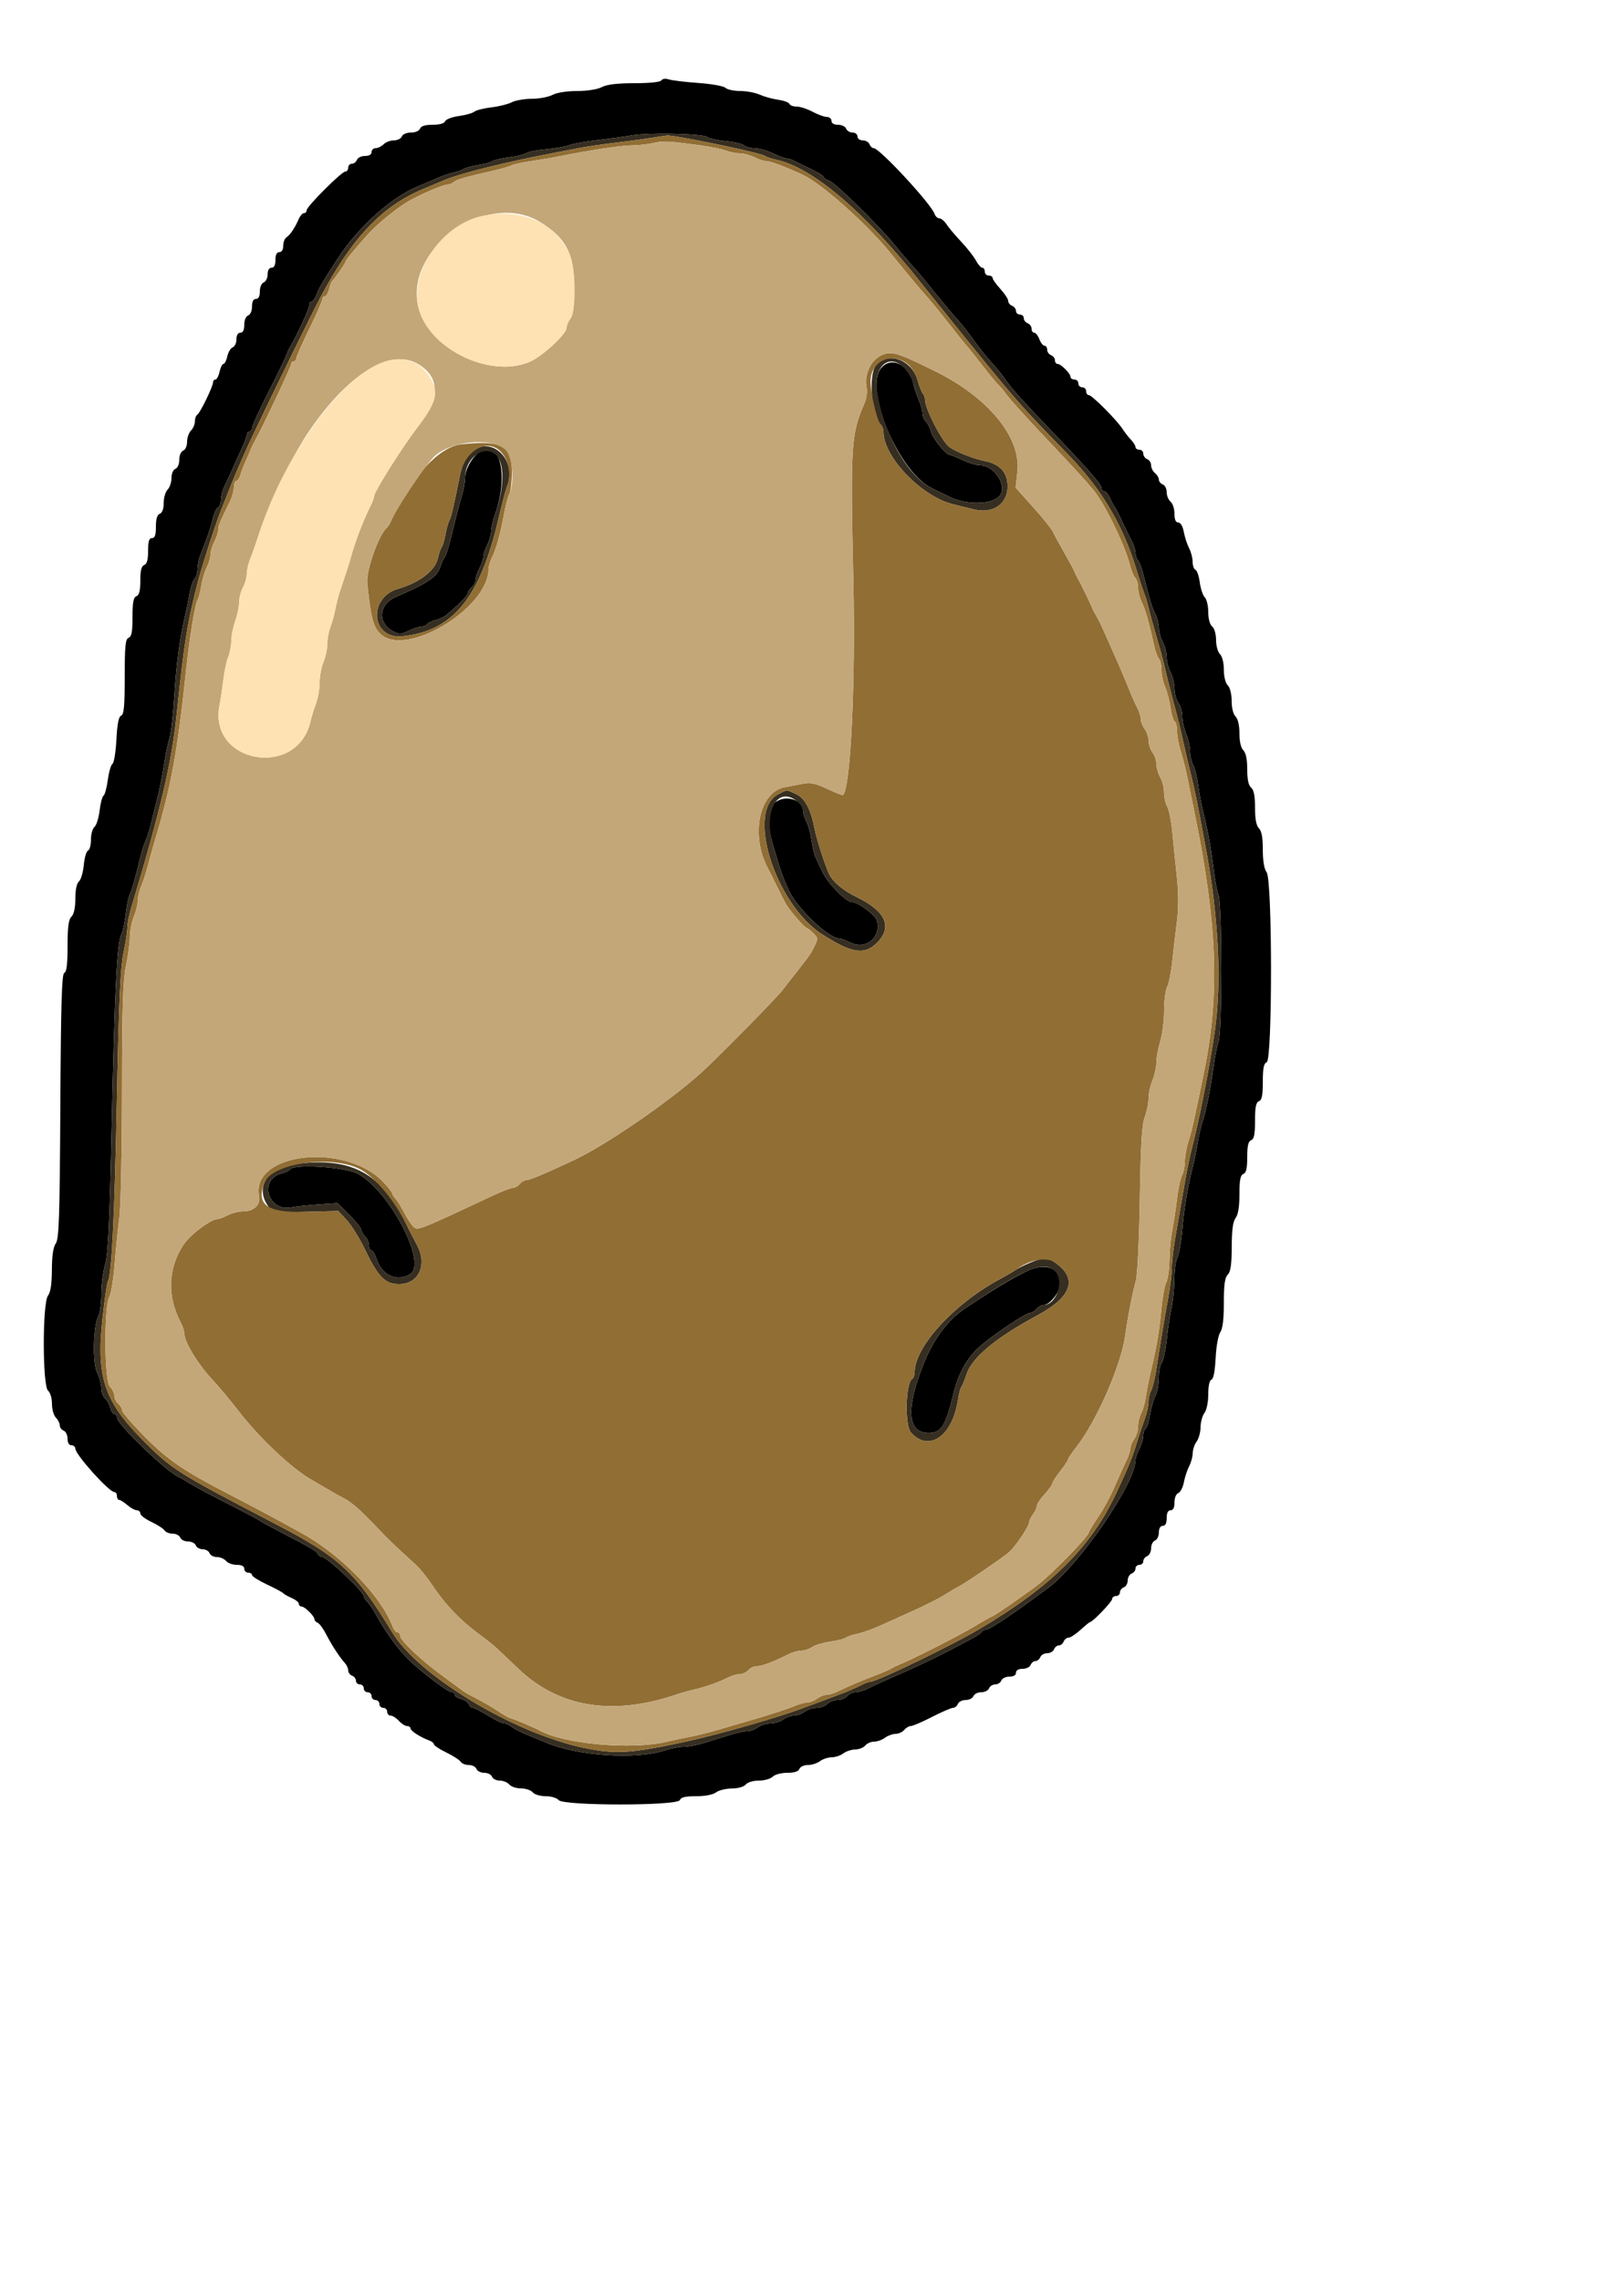 <svg id="svg" version="1.1" width="500" height="702" xmlns="http://www.w3.org/2000/svg" xmlns:xlink="http://www.w3.org/1999/xlink" style="display: block;"><g id="svgg"><path id="path0" d="M203.643 24.730 C 203.316 25.259,200.067 25.602,195.353 25.605 C 190.040 25.608,186.879 25.986,185.309 26.805 C 183.952 27.513,180.852 28.002,177.709 28.005 C 174.565 28.008,171.466 28.497,170.109 29.205 C 168.848 29.862,165.968 30.402,163.709 30.405 C 161.449 30.408,158.682 30.889,157.560 31.475 C 156.438 32.060,153.610 32.765,151.275 33.042 C 148.941 33.318,146.582 33.917,146.035 34.371 C 145.487 34.826,143.333 35.432,141.249 35.717 C 139.164 36.003,137.272 36.724,137.044 37.318 C 136.784 37.994,135.343 38.400,133.200 38.400 C 130.890 38.400,129.621 38.792,129.311 39.600 C 129.047 40.288,127.852 40.800,126.511 40.800 C 125.169 40.800,123.975 41.312,123.711 42.000 C 123.457 42.660,122.365 43.200,121.282 43.200 C 120.200 43.200,118.774 43.740,118.114 44.400 C 117.454 45.060,116.349 45.600,115.657 45.600 C 114.966 45.600,114.400 46.140,114.400 46.800 C 114.400 47.551,113.642 48.000,112.375 48.000 C 111.261 48.000,110.143 48.540,109.889 49.200 C 109.636 49.860,108.927 50.400,108.314 50.400 C 107.701 50.400,107.200 50.940,107.200 51.600 C 107.200 52.260,106.803 52.800,106.317 52.800 C 105.166 52.800,94.400 63.566,94.400 64.717 C 94.400 65.203,94.031 65.600,93.580 65.600 C 93.129 65.600,92.410 66.410,91.982 67.400 C 90.819 70.091,89.323 72.321,88.200 73.040 C 87.650 73.392,87.200 74.562,87.200 75.640 C 87.200 76.849,86.740 77.600,86.000 77.600 C 85.200 77.600,84.800 78.400,84.800 80.000 C 84.800 81.600,84.400 82.400,83.600 82.400 C 82.849 82.400,82.400 83.158,82.400 84.425 C 82.400 85.539,81.860 86.657,81.200 86.911 C 80.516 87.173,80.000 88.366,80.000 89.686 C 80.000 91.210,79.590 92.000,78.800 92.000 C 78.010 92.000,77.600 92.790,77.600 94.314 C 77.600 95.634,77.084 96.827,76.400 97.089 C 75.699 97.358,75.200 98.557,75.200 99.975 C 75.200 101.597,74.803 102.400,74.000 102.400 C 73.249 102.400,72.800 103.158,72.800 104.425 C 72.800 105.539,72.282 106.649,71.649 106.892 C 71.016 107.135,70.267 108.384,69.985 109.667 C 69.703 110.950,69.170 112.000,68.800 112.000 C 68.430 112.000,67.890 113.080,67.600 114.400 C 67.310 115.720,66.741 116.800,66.336 116.800 C 65.931 116.800,65.600 117.182,65.600 117.650 C 65.600 118.905,61.621 127.092,60.749 127.631 C 60.337 127.886,60.000 128.819,60.000 129.704 C 60.000 130.590,59.460 131.854,58.800 132.514 C 58.140 133.174,57.600 134.730,57.600 135.972 C 57.600 137.240,57.074 138.431,56.400 138.689 C 55.712 138.953,55.200 140.148,55.200 141.489 C 55.200 142.831,54.688 144.025,54.000 144.289 C 53.307 144.555,52.800 145.751,52.800 147.118 C 52.800 148.420,52.260 150.026,51.600 150.686 C 50.940 151.346,50.400 153.183,50.400 154.768 C 50.400 156.592,49.959 157.819,49.200 158.111 C 48.385 158.423,48.000 159.700,48.000 162.086 C 48.000 164.676,47.685 165.600,46.800 165.600 C 45.897 165.600,45.600 166.568,45.600 169.514 C 45.600 172.256,45.240 173.567,44.400 173.889 C 43.537 174.220,43.200 175.570,43.200 178.689 C 43.200 181.809,42.863 183.158,42.000 183.489 C 41.082 183.841,40.800 185.348,40.800 189.889 C 40.800 194.431,40.518 195.937,39.600 196.289 C 38.610 196.669,38.400 198.770,38.400 208.289 C 38.400 217.323,38.162 219.920,37.304 220.249 C 36.534 220.545,36.099 222.735,35.844 227.601 C 35.644 231.414,35.100 234.773,34.637 235.066 C 34.173 235.360,33.527 237.580,33.200 240.000 C 32.873 242.420,32.280 244.607,31.882 244.860 C 31.484 245.113,30.937 247.181,30.668 249.454 C 30.399 251.728,29.688 253.995,29.089 254.492 C 28.490 254.989,28.000 256.762,28.000 258.431 C 28.000 260.101,27.594 261.602,27.099 261.767 C 26.603 261.932,26.018 263.936,25.798 266.219 C 25.579 268.503,24.904 270.781,24.300 271.283 C 23.613 271.853,23.200 273.833,23.200 276.555 C 23.200 279.363,22.773 281.341,22.000 282.114 C 21.096 283.018,20.800 285.256,20.800 291.190 C 20.800 296.780,20.510 299.163,19.800 299.400 C 19.021 299.659,18.751 308.729,18.578 340.362 C 18.392 374.596,18.171 381.256,17.178 382.674 C 16.385 383.807,15.992 386.452,15.975 390.778 C 15.957 395.153,15.575 397.695,14.775 398.753 C 13.037 401.050,13.059 426.555,14.800 428.000 C 15.482 428.566,16.000 430.310,16.000 432.041 C 16.000 433.716,16.540 435.626,17.200 436.286 C 17.860 436.946,18.400 438.013,18.400 438.657 C 18.400 439.302,18.940 440.036,19.600 440.289 C 20.260 440.543,20.800 441.661,20.800 442.775 C 20.800 444.042,21.249 444.800,22.000 444.800 C 22.660 444.800,23.200 445.267,23.200 445.837 C 23.200 447.669,33.569 459.200,35.217 459.200 C 35.648 459.200,36.000 459.740,36.000 460.400 C 36.000 461.060,36.305 461.600,36.678 461.600 C 37.050 461.600,38.185 462.320,39.200 463.200 C 40.215 464.080,41.530 464.800,42.122 464.800 C 42.715 464.800,43.204 465.250,43.209 465.800 C 43.214 466.350,44.744 467.514,46.609 468.387 C 48.474 469.261,50.288 470.431,50.640 470.987 C 50.992 471.544,52.123 472.000,53.154 472.000 C 54.185 472.000,55.236 472.540,55.489 473.200 C 55.743 473.860,56.823 474.400,57.889 474.400 C 58.956 474.400,60.036 474.940,60.289 475.600 C 60.543 476.260,61.492 476.800,62.400 476.800 C 63.308 476.800,64.257 477.340,64.511 478.000 C 64.764 478.660,65.789 479.200,66.788 479.200 C 67.787 479.200,69.052 479.740,69.600 480.400 C 70.148 481.060,71.632 481.600,72.898 481.600 C 74.411 481.600,75.200 482.011,75.200 482.800 C 75.200 483.460,75.740 484.000,76.400 484.000 C 77.060 484.000,77.600 484.334,77.600 484.742 C 77.600 485.150,79.670 486.458,82.200 487.649 C 84.730 488.841,86.980 490.044,87.200 490.324 C 87.420 490.604,88.590 491.268,89.800 491.799 C 91.010 492.331,92.000 493.133,92.000 493.583 C 92.000 494.032,92.360 494.400,92.800 494.400 C 93.793 494.400,96.800 497.343,96.800 498.314 C 96.800 498.707,97.250 499.208,97.800 499.427 C 98.350 499.645,99.513 501.214,100.384 502.912 C 102.110 506.279,104.625 510.137,106.200 511.836 C 106.750 512.429,107.200 513.440,107.200 514.082 C 107.200 514.725,107.740 515.457,108.400 515.711 C 109.060 515.964,109.600 516.673,109.600 517.286 C 109.600 517.899,110.140 518.400,110.800 518.400 C 111.460 518.400,112.000 518.940,112.000 519.600 C 112.000 520.260,112.540 520.800,113.200 520.800 C 113.860 520.800,114.400 521.340,114.400 522.000 C 114.400 522.660,114.940 523.200,115.600 523.200 C 116.260 523.200,116.800 523.740,116.800 524.400 C 116.800 525.060,117.340 525.600,118.000 525.600 C 118.660 525.600,119.200 526.140,119.200 526.800 C 119.200 527.460,119.684 528.000,120.276 528.000 C 120.868 528.000,122.004 528.720,122.800 529.600 C 123.596 530.480,124.732 531.200,125.324 531.200 C 125.916 531.200,126.400 531.540,126.400 531.956 C 126.400 532.703,129.478 534.676,132.200 535.673 C 132.970 535.956,133.600 536.479,133.600 536.837 C 133.600 537.195,135.310 538.323,137.400 539.343 C 139.490 540.364,141.488 541.649,141.840 542.199 C 142.192 542.750,143.323 543.200,144.354 543.200 C 145.385 543.200,146.436 543.740,146.689 544.400 C 146.943 545.060,148.023 545.600,149.089 545.600 C 150.156 545.600,151.236 546.140,151.489 546.800 C 151.743 547.460,152.817 548.000,153.877 548.000 C 154.937 548.000,156.252 548.540,156.800 549.200 C 157.348 549.860,158.968 550.400,160.400 550.400 C 161.832 550.400,163.452 550.940,164.000 551.600 C 164.562 552.277,166.306 552.800,168.000 552.800 C 169.694 552.800,171.438 553.323,172.000 554.000 C 173.487 555.792,208.623 555.792,209.311 554.000 C 209.646 553.127,211.016 552.800,214.333 552.800 C 217.105 552.800,219.503 552.339,220.447 551.625 C 221.301 550.979,223.486 550.439,225.302 550.425 C 227.234 550.411,229.017 549.902,229.600 549.200 C 230.166 548.518,231.910 548.000,233.641 548.000 C 235.316 548.000,237.226 547.460,237.886 546.800 C 238.562 546.123,240.517 545.600,242.368 545.600 C 244.548 545.600,245.805 545.197,246.111 544.400 C 246.364 543.740,247.544 543.200,248.733 543.200 C 249.922 543.200,251.593 542.671,252.447 542.025 C 253.301 541.379,254.921 540.839,256.047 540.825 C 257.173 540.811,258.793 540.271,259.647 539.625 C 260.501 538.979,262.146 538.439,263.302 538.425 C 264.458 538.411,265.852 537.860,266.400 537.200 C 266.948 536.540,268.183 536.000,269.145 536.000 C 270.107 536.000,271.593 535.471,272.447 534.825 C 273.301 534.179,274.766 533.639,275.702 533.625 C 276.638 533.611,277.852 533.060,278.400 532.400 C 278.948 531.740,279.870 531.200,280.449 531.200 C 281.029 531.200,283.955 529.942,286.951 528.404 C 289.948 526.866,292.861 525.606,293.425 525.604 C 293.989 525.602,294.657 525.060,294.911 524.400 C 295.164 523.740,296.244 523.200,297.311 523.200 C 298.377 523.200,299.457 522.660,299.711 522.000 C 299.964 521.340,301.044 520.800,302.111 520.800 C 303.177 520.800,304.257 520.260,304.511 519.600 C 304.764 518.940,305.614 518.400,306.400 518.400 C 307.186 518.400,308.036 517.860,308.289 517.200 C 308.543 516.540,309.661 516.000,310.775 516.000 C 312.042 516.000,312.800 515.551,312.800 514.800 C 312.800 514.049,313.558 513.600,314.825 513.600 C 315.939 513.600,317.057 513.060,317.311 512.400 C 317.564 511.740,318.234 511.200,318.800 511.200 C 319.366 511.200,320.036 510.660,320.289 510.000 C 320.543 509.340,321.492 508.800,322.400 508.800 C 323.308 508.800,324.257 508.260,324.511 507.600 C 324.764 506.940,325.434 506.400,326.000 506.400 C 326.566 506.400,327.236 505.860,327.489 505.200 C 327.743 504.540,328.421 504.000,328.997 504.000 C 329.572 504.000,331.226 502.920,332.671 501.600 C 334.116 500.280,335.441 499.200,335.616 499.200 C 336.405 499.200,342.400 492.948,342.400 492.124 C 342.400 491.616,342.940 491.200,343.600 491.200 C 344.260 491.200,344.800 490.699,344.800 490.086 C 344.800 489.473,345.340 488.764,346.000 488.511 C 346.660 488.257,347.200 487.308,347.200 486.400 C 347.200 485.492,347.740 484.543,348.400 484.289 C 349.060 484.036,349.600 483.327,349.600 482.714 C 349.600 482.101,350.140 481.600,350.800 481.600 C 351.460 481.600,352.000 481.099,352.000 480.486 C 352.000 479.873,352.540 479.164,353.200 478.911 C 353.860 478.657,354.400 477.577,354.400 476.511 C 354.400 475.444,354.940 474.364,355.600 474.111 C 356.260 473.857,356.800 472.739,356.800 471.625 C 356.800 470.358,357.249 469.600,358.000 469.600 C 358.800 469.600,359.200 468.800,359.200 467.200 C 359.200 465.600,359.600 464.800,360.400 464.800 C 361.203 464.800,361.600 463.997,361.600 462.375 C 361.600 460.977,362.099 459.758,362.778 459.498 C 363.426 459.249,364.197 457.764,364.491 456.197 C 364.785 454.631,365.512 452.415,366.108 451.274 C 366.703 450.133,367.204 448.300,367.221 447.200 C 367.237 446.100,367.779 444.501,368.425 443.647 C 369.071 442.793,369.611 440.813,369.625 439.247 C 369.639 437.681,370.179 435.701,370.825 434.847 C 371.510 433.942,372.000 431.551,372.000 429.114 C 372.000 426.532,372.374 424.809,372.977 424.608 C 373.599 424.400,374.071 421.976,374.274 417.941 C 374.454 414.351,375.072 410.915,375.696 410.022 C 376.443 408.954,376.800 406.027,376.800 400.965 C 376.800 395.383,377.104 393.181,378.000 392.286 C 378.888 391.398,379.207 389.177,379.225 383.743 C 379.243 378.558,379.596 375.944,380.425 374.847 C 381.206 373.815,381.600 371.360,381.600 367.533 C 381.600 363.149,381.887 361.661,382.800 361.311 C 383.680 360.973,384.000 359.586,384.000 356.111 C 384.000 352.636,384.320 351.248,385.200 350.911 C 386.107 350.563,386.400 349.097,386.400 344.911 C 386.400 340.725,386.693 339.259,387.600 338.911 C 388.507 338.563,388.800 337.097,388.800 332.911 C 388.800 328.725,389.093 327.259,390.000 326.911 C 391.778 326.228,391.754 270.800,389.975 268.447 C 389.212 267.439,388.800 265.005,388.800 261.504 C 388.800 257.780,388.429 255.743,387.600 254.914 C 386.781 254.096,386.400 252.074,386.400 248.555 C 386.400 244.945,386.040 243.097,385.200 242.400 C 384.385 241.724,384.000 239.912,384.000 236.759 C 384.000 233.697,383.591 231.705,382.800 230.914 C 382.053 230.168,381.600 228.203,381.600 225.714 C 381.600 223.225,381.147 221.261,380.400 220.514 C 379.689 219.803,379.200 217.848,379.200 215.714 C 379.200 213.581,378.711 211.625,378.000 210.914 C 377.289 210.203,376.800 208.248,376.800 206.114 C 376.800 203.981,376.311 202.025,375.600 201.314 C 374.939 200.653,374.400 198.697,374.400 196.955 C 374.400 195.123,373.896 193.378,373.200 192.800 C 372.473 192.197,372.000 190.445,372.000 188.359 C 372.000 186.464,371.519 184.433,370.931 183.845 C 370.342 183.257,369.646 181.169,369.382 179.205 C 369.119 177.241,368.520 175.507,368.052 175.351 C 367.583 175.194,367.198 174.107,367.195 172.933 C 367.192 171.760,366.703 169.867,366.108 168.726 C 365.512 167.585,364.778 165.335,364.476 163.726 C 364.143 161.950,363.470 160.800,362.764 160.800 C 361.975 160.800,361.600 159.929,361.600 158.098 C 361.600 156.612,361.060 154.948,360.400 154.400 C 359.740 153.852,359.200 152.537,359.200 151.477 C 359.200 150.417,358.660 149.343,358.000 149.089 C 357.340 148.836,356.800 148.171,356.800 147.612 C 356.800 147.053,356.260 146.148,355.600 145.600 C 354.940 145.052,354.400 143.967,354.400 143.188 C 354.400 142.409,353.860 141.564,353.200 141.311 C 352.540 141.057,352.000 140.299,352.000 139.625 C 352.000 138.951,351.460 138.400,350.800 138.400 C 350.140 138.400,349.600 138.040,349.600 137.600 C 349.600 137.160,348.970 136.139,348.200 135.332 C 347.430 134.525,346.260 133.025,345.600 131.999 C 343.833 129.254,336.204 121.600,335.235 121.600 C 334.776 121.600,334.400 121.060,334.400 120.400 C 334.400 119.740,333.860 119.200,333.200 119.200 C 332.540 119.200,332.000 118.660,332.000 118.000 C 332.000 117.340,331.460 116.800,330.800 116.800 C 330.140 116.800,329.600 116.440,329.600 116.000 C 329.600 114.962,326.638 112.000,325.600 112.000 C 325.160 112.000,324.800 111.499,324.800 110.886 C 324.800 110.273,324.260 109.564,323.600 109.311 C 322.940 109.057,322.400 108.299,322.400 107.625 C 322.400 106.951,322.031 106.400,321.580 106.400 C 321.129 106.400,320.418 105.500,320.000 104.400 C 319.582 103.300,318.871 102.400,318.420 102.400 C 317.969 102.400,317.600 101.849,317.600 101.175 C 317.600 100.501,317.060 99.743,316.400 99.489 C 315.740 99.236,315.200 98.527,315.200 97.914 C 315.200 97.301,314.660 96.800,314.000 96.800 C 313.340 96.800,312.800 96.299,312.800 95.686 C 312.800 95.073,312.260 94.364,311.600 94.111 C 310.940 93.857,310.400 93.179,310.400 92.603 C 310.400 92.028,309.320 90.374,308.000 88.929 C 306.680 87.484,305.600 85.963,305.600 85.551 C 305.600 85.138,305.060 84.800,304.400 84.800 C 303.740 84.800,303.200 84.260,303.200 83.600 C 303.200 82.940,302.849 82.400,302.421 82.400 C 301.992 82.400,301.120 81.410,300.483 80.200 C 299.846 78.990,297.819 76.398,295.977 74.441 C 294.135 72.483,292.086 70.053,291.422 69.041 C 290.759 68.028,289.759 67.200,289.201 67.200 C 288.643 67.200,287.975 66.570,287.717 65.800 C 286.701 62.777,270.788 45.600,269.002 45.600 C 268.545 45.600,267.964 45.060,267.711 44.400 C 267.457 43.740,266.519 43.200,265.625 43.200 C 264.714 43.200,264.000 42.673,264.000 42.000 C 264.000 41.340,263.319 40.800,262.486 40.800 C 261.653 40.800,260.764 40.260,260.511 39.600 C 260.257 38.940,259.139 38.400,258.025 38.400 C 256.758 38.400,256.000 37.951,256.000 37.200 C 256.000 36.540,255.365 36.000,254.588 36.000 C 253.812 36.000,251.833 35.280,250.191 34.400 C 248.549 33.520,246.334 32.800,245.270 32.800 C 244.205 32.800,243.211 32.432,243.060 31.981 C 242.910 31.531,241.350 30.956,239.594 30.705 C 237.837 30.453,235.266 29.742,233.879 29.124 C 232.493 28.506,229.775 28.000,227.839 28.000 C 225.904 28.000,223.882 27.562,223.348 27.028 C 222.813 26.493,219.051 25.819,214.988 25.531 C 210.924 25.242,206.831 24.748,205.890 24.433 C 204.903 24.103,203.953 24.228,203.643 24.730 M217.790 42.186 C 218.346 42.624,220.921 43.191,223.514 43.446 C 226.107 43.700,228.609 44.289,229.074 44.754 C 229.539 45.219,231.018 45.612,232.360 45.627 C 233.702 45.642,236.240 46.350,238.000 47.200 C 239.760 48.050,241.655 48.758,242.211 48.773 C 242.767 48.788,243.847 49.137,244.611 49.550 C 245.375 49.962,247.710 51.106,249.800 52.092 C 251.890 53.077,253.600 54.156,253.600 54.488 C 253.600 54.820,254.356 55.332,255.279 55.625 C 257.154 56.220,270.652 69.464,275.600 75.564 C 277.360 77.733,279.700 80.475,280.800 81.656 C 281.900 82.836,283.880 85.165,285.200 86.830 C 288.212 90.630,293.173 96.579,295.515 99.200 C 296.498 100.300,298.179 102.439,299.251 103.953 C 301.554 107.206,303.691 109.866,306.297 112.721 C 307.341 113.865,308.781 115.685,309.497 116.767 C 310.969 118.989,315.128 123.676,321.600 130.408 C 335.225 144.578,339.200 149.095,339.200 150.409 C 339.200 150.844,339.568 151.200,340.017 151.200 C 340.467 151.200,341.269 152.190,341.801 153.400 C 342.332 154.610,342.955 155.780,343.184 156.000 C 343.414 156.220,344.436 158.200,345.456 160.400 C 346.475 162.600,347.825 165.356,348.455 166.523 C 349.085 167.691,349.600 169.329,349.600 170.163 C 349.600 170.998,349.939 172.022,350.354 172.440 C 350.769 172.858,351.472 174.640,351.917 176.400 C 354.111 185.078,354.679 186.960,355.698 188.923 C 356.304 190.091,356.813 192.071,356.828 193.323 C 356.844 194.576,357.371 196.500,358.000 197.600 C 358.629 198.700,359.156 200.729,359.172 202.109 C 359.187 203.488,359.738 205.648,360.395 206.909 C 361.052 208.169,361.604 210.460,361.621 212.000 C 361.637 213.540,362.179 215.499,362.825 216.353 C 363.471 217.207,364.000 219.053,364.000 220.455 C 364.000 221.857,364.540 224.297,365.200 225.877 C 365.860 227.456,366.400 229.864,366.400 231.227 C 366.400 232.590,366.835 234.492,367.366 235.453 C 367.897 236.414,368.586 239.180,368.896 241.600 C 369.207 244.020,369.831 247.440,370.285 249.200 C 371.710 254.735,372.861 260.989,373.608 267.255 C 374.004 270.585,374.705 274.298,375.165 275.507 C 376.257 278.379,376.281 317.355,375.192 320.481 C 374.748 321.756,374.066 325.140,373.677 328.000 C 372.735 334.923,371.271 342.249,370.241 345.200 C 369.781 346.520,369.117 349.400,368.766 351.600 C 368.416 353.800,367.762 357.040,367.314 358.800 C 365.682 365.208,364.584 371.747,364.014 378.435 C 363.694 382.195,363.020 386.041,362.516 386.983 C 362.012 387.924,361.584 390.968,361.565 393.747 C 361.546 396.526,361.159 400.420,360.705 402.400 C 360.251 404.380,359.579 408.830,359.212 412.288 C 358.844 415.747,358.151 418.969,357.672 419.448 C 357.192 419.928,356.798 421.958,356.795 423.960 C 356.792 425.962,356.301 428.537,355.704 429.682 C 355.106 430.828,354.367 433.429,354.062 435.464 C 353.757 437.498,353.168 439.372,352.754 439.629 C 352.339 439.885,351.998 440.883,351.995 441.847 C 351.992 442.811,351.452 444.631,350.795 445.891 C 350.138 447.152,349.593 448.772,349.585 449.491 C 349.505 456.521,332.464 481.406,322.800 488.606 C 311.629 496.929,304.650 501.600,303.384 501.600 C 302.916 501.600,302.413 501.870,302.267 502.200 C 301.979 502.848,299.540 504.232,290.775 508.720 C 285.780 511.277,281.743 513.148,272.000 517.416 C 270.460 518.091,268.244 519.128,267.077 519.721 C 265.909 520.315,264.243 520.800,263.375 520.800 C 262.506 520.800,261.348 521.340,260.800 522.000 C 260.252 522.660,258.922 523.200,257.845 523.200 C 256.767 523.200,255.346 523.740,254.686 524.400 C 254.026 525.060,252.521 525.611,251.343 525.625 C 250.164 525.639,248.501 526.179,247.647 526.825 C 246.793 527.471,245.332 528.000,244.400 528.000 C 243.468 528.000,242.007 528.529,241.153 529.175 C 240.299 529.821,238.520 530.372,237.200 530.400 C 235.880 530.428,234.101 530.979,233.247 531.625 C 232.393 532.271,230.953 532.798,230.047 532.796 C 229.141 532.794,226.780 533.295,224.800 533.909 C 222.820 534.524,219.352 535.606,217.093 536.313 C 214.834 537.021,211.876 537.600,210.521 537.600 C 209.165 537.600,206.513 538.102,204.628 538.715 C 195.698 541.621,177.642 540.400,168.000 536.238 C 166.900 535.763,164.380 534.728,162.400 533.937 C 160.420 533.147,158.232 532.027,157.537 531.450 C 156.842 530.872,155.802 530.400,155.225 530.400 C 154.649 530.400,152.422 529.320,150.276 528.000 C 148.131 526.680,146.010 525.600,145.563 525.600 C 145.116 525.600,144.555 525.092,144.317 524.472 C 144.079 523.852,143.010 523.125,141.942 522.857 C 140.874 522.589,140.000 522.016,140.000 521.585 C 140.000 521.153,139.618 520.800,139.152 520.800 C 138.102 520.800,132.073 516.371,126.957 511.840 C 123.295 508.597,118.943 502.791,115.738 496.874 C 114.926 495.374,113.753 493.638,113.131 493.016 C 112.509 492.395,112.000 491.592,112.000 491.234 C 112.000 489.876,100.709 479.200,99.274 479.200 C 98.837 479.200,98.192 478.750,97.840 478.200 C 97.193 477.190,96.126 476.569,86.000 471.309 C 82.920 469.709,80.220 468.220,80.000 467.999 C 79.780 467.779,75.460 465.494,70.400 462.922 C 65.340 460.350,60.120 457.564,58.800 456.731 C 57.480 455.899,55.860 454.974,55.200 454.676 C 51.148 452.847,36.000 438.287,36.000 436.221 C 36.000 435.659,35.647 435.200,35.215 435.200 C 34.784 435.200,34.208 434.315,33.937 433.233 C 33.665 432.151,32.938 430.847,32.322 430.335 C 31.705 429.823,31.200 428.423,31.200 427.225 C 31.200 426.026,30.612 423.867,29.893 422.426 C 28.414 419.462,28.684 408.007,30.304 404.980 C 30.797 404.059,31.200 400.983,31.200 398.144 C 31.200 395.306,31.728 391.232,32.374 389.092 C 33.277 386.101,33.742 376.314,34.384 346.800 C 35.294 304.933,36.036 290.063,37.336 287.600 C 37.801 286.720,38.415 283.918,38.701 281.373 C 38.986 278.828,39.533 276.128,39.916 275.373 C 40.576 274.071,41.502 270.802,43.251 263.600 C 43.679 261.840,44.376 259.680,44.800 258.800 C 45.224 257.920,45.969 255.580,46.454 253.600 C 46.940 251.620,47.881 247.840,48.545 245.200 C 49.210 242.560,50.098 238.060,50.520 235.200 C 50.941 232.340,51.682 228.742,52.166 227.204 C 52.650 225.666,53.317 219.906,53.650 214.404 C 54.251 204.440,55.315 196.447,56.950 189.600 C 57.423 187.620,58.068 184.452,58.384 182.561 C 58.700 180.669,59.373 178.707,59.879 178.201 C 60.386 177.694,60.800 176.284,60.800 175.067 C 60.800 173.850,61.293 171.672,61.896 170.227 C 63.471 166.448,64.838 162.416,65.628 159.214 C 66.006 157.682,66.694 156.302,67.158 156.147 C 67.621 155.993,68.000 154.962,68.000 153.857 C 68.000 152.751,68.485 150.891,69.079 149.723 C 69.672 148.556,70.700 146.340,71.365 144.800 C 72.029 143.260,73.344 140.341,74.286 138.312 C 75.229 136.284,76.000 134.214,76.000 133.712 C 76.000 133.211,76.360 132.800,76.800 132.800 C 77.240 132.800,77.600 132.307,77.600 131.705 C 77.600 131.103,79.886 126.107,82.681 120.605 C 85.475 115.102,87.984 109.925,88.257 109.100 C 88.530 108.275,89.086 107.060,89.491 106.400 C 91.423 103.258,95.200 95.046,95.200 93.988 C 95.200 93.335,95.525 92.800,95.922 92.800 C 96.319 92.800,97.033 91.810,97.510 90.600 C 98.464 88.178,98.743 87.703,103.955 79.611 C 110.161 69.976,120.613 60.590,128.800 57.300 C 130.780 56.504,133.480 55.358,134.800 54.754 C 136.120 54.150,138.280 53.413,139.600 53.117 C 140.920 52.821,142.360 52.310,142.800 51.980 C 143.240 51.651,145.220 51.119,147.200 50.800 C 149.180 50.481,151.160 49.940,151.600 49.599 C 152.040 49.258,154.380 48.719,156.800 48.400 C 159.220 48.081,161.597 47.501,162.082 47.111 C 162.567 46.720,165.267 46.191,168.082 45.934 C 170.897 45.678,174.166 45.104,175.346 44.660 C 176.526 44.215,180.306 43.531,183.746 43.140 C 187.186 42.749,191.980 42.090,194.400 41.676 C 199.853 40.742,216.420 41.103,217.790 42.186 M271.190 113.394 C 265.972 120.028,276.900 145.545,286.999 150.308 C 289.090 151.294,291.361 152.398,292.048 152.762 C 296.877 155.322,304.608 155.433,307.400 152.981 C 310.581 150.188,306.487 143.238,301.622 143.173 C 300.510 143.158,298.160 142.450,296.400 141.600 C 294.640 140.750,292.872 140.042,292.471 140.027 C 291.240 139.981,287.171 134.964,286.636 132.831 C 286.358 131.723,285.651 130.337,285.065 129.751 C 284.479 129.165,284.000 128.004,284.000 127.170 C 284.000 126.336,283.482 124.472,282.849 123.027 C 282.216 121.582,281.496 119.438,281.249 118.262 C 279.976 112.195,274.296 109.446,271.190 113.394 M147.189 139.425 C 145.069 141.131,143.200 144.670,143.200 146.977 C 143.200 148.206,142.813 150.468,142.340 152.005 C 141.867 153.542,140.998 156.780,140.409 159.200 C 138.143 168.507,137.495 170.764,136.856 171.569 C 136.493 172.026,135.925 173.280,135.595 174.355 C 134.627 177.503,131.809 179.423,121.820 183.739 C 116.548 186.018,116.159 191.702,121.094 194.344 C 122.827 195.271,123.504 195.238,125.877 194.112 C 127.398 193.390,129.196 192.800,129.874 192.800 C 130.551 192.800,131.303 192.480,131.545 192.089 C 131.787 191.697,132.919 191.143,134.061 190.856 C 135.203 190.570,136.660 189.900,137.299 189.368 C 141.257 186.071,144.000 183.302,144.000 182.603 C 144.000 182.159,144.540 181.348,145.200 180.800 C 145.860 180.252,146.402 179.218,146.405 178.502 C 146.408 177.786,146.948 176.169,147.605 174.909 C 148.262 173.648,148.802 172.028,148.805 171.309 C 148.808 170.589,149.348 168.969,150.005 167.709 C 150.662 166.448,151.200 164.566,151.200 163.525 C 151.200 162.484,151.694 160.275,152.299 158.616 C 156.888 146.017,153.731 134.161,147.189 139.425 M238.522 247.094 C 236.400 248.935,236.208 254.112,238.036 260.250 C 240.559 268.723,241.039 270.089,242.877 274.032 C 245.505 279.668,255.088 288.800,258.375 288.800 C 258.799 288.800,260.412 289.404,261.960 290.142 C 266.621 292.365,271.296 288.477,270.029 283.432 C 269.576 281.624,264.187 277.601,262.216 277.599 C 260.482 277.597,254.789 271.763,253.239 268.400 C 252.428 266.640,251.450 264.562,251.065 263.783 C 250.680 263.003,250.134 260.681,249.852 258.622 C 249.569 256.563,248.860 253.961,248.274 252.839 C 247.689 251.718,247.208 250.226,247.205 249.524 C 247.191 245.998,241.593 244.431,238.522 247.094 M89.255 359.911 C 89.013 360.303,87.844 360.866,86.657 361.164 C 79.621 362.930,82.433 372.947,89.588 371.603 C 91.134 371.312,94.992 370.895,98.159 370.675 L 103.919 370.276 107.559 373.917 C 109.562 375.920,111.200 377.953,111.200 378.436 C 111.200 378.919,111.740 379.854,112.400 380.514 C 113.060 381.174,113.600 382.409,113.600 383.257 C 113.600 384.106,113.932 384.800,114.338 384.800 C 114.744 384.800,115.490 386.054,115.996 387.587 C 117.648 392.594,122.377 394.649,126.333 392.077 C 131.567 388.675,119.882 366.397,110.158 361.238 C 106.169 359.123,90.362 358.119,89.255 359.911 M318.400 390.357 C 314.712 391.500,307.615 395.615,296.941 402.800 C 291.904 406.191,287.472 412.073,284.583 419.200 C 278.891 433.243,279.243 440.795,285.599 440.975 C 289.809 441.095,291.053 439.158,293.677 428.400 C 294.983 423.050,297.557 418.316,300.916 415.088 C 304.454 411.689,315.791 404.000,317.265 404.000 C 317.782 404.000,318.652 403.460,319.200 402.800 C 319.748 402.140,320.709 401.600,321.336 401.600 C 323.245 401.600,326.400 397.540,326.400 395.083 C 326.400 390.859,323.091 388.904,318.400 390.357 " stroke="none" fill="#000000" fill-rule="evenodd"></path><path id="path1" d="M194.400 41.676 C 191.980 42.090,187.186 42.749,183.746 43.140 C 180.306 43.531,176.526 44.215,175.346 44.660 C 174.166 45.104,170.897 45.678,168.082 45.934 C 165.267 46.191,162.567 46.720,162.082 47.111 C 161.597 47.501,159.220 48.081,156.800 48.400 C 154.380 48.719,152.040 49.258,151.600 49.599 C 151.160 49.940,149.180 50.481,147.200 50.800 C 145.220 51.119,143.240 51.651,142.800 51.980 C 142.360 52.310,140.920 52.821,139.600 53.117 C 138.280 53.413,136.120 54.150,134.800 54.754 C 133.480 55.358,130.780 56.504,128.800 57.300 C 120.613 60.590,110.161 69.976,103.955 79.611 C 98.743 87.703,98.464 88.178,97.510 90.600 C 97.033 91.810,96.319 92.800,95.922 92.800 C 95.525 92.800,95.200 93.335,95.200 93.988 C 95.200 95.046,91.423 103.258,89.491 106.400 C 89.086 107.060,88.530 108.275,88.257 109.100 C 87.984 109.925,85.475 115.102,82.681 120.605 C 79.886 126.107,77.600 131.103,77.600 131.705 C 77.600 132.307,77.240 132.800,76.800 132.800 C 76.360 132.800,76.000 133.211,76.000 133.712 C 76.000 134.214,75.229 136.284,74.286 138.312 C 73.344 140.341,72.029 143.260,71.365 144.800 C 70.700 146.340,69.672 148.556,69.079 149.723 C 68.485 150.891,68.000 152.751,68.000 153.857 C 68.000 154.962,67.621 155.993,67.158 156.147 C 66.694 156.302,66.006 157.682,65.628 159.214 C 64.838 162.416,63.471 166.448,61.896 170.227 C 61.293 171.672,60.800 173.850,60.800 175.067 C 60.800 176.284,60.386 177.694,59.879 178.201 C 59.373 178.707,58.700 180.669,58.384 182.561 C 58.068 184.452,57.423 187.620,56.950 189.600 C 55.315 196.447,54.251 204.440,53.650 214.404 C 53.317 219.906,52.650 225.666,52.166 227.204 C 51.682 228.742,50.941 232.340,50.520 235.200 C 50.098 238.060,49.210 242.560,48.545 245.200 C 47.881 247.840,46.940 251.620,46.454 253.600 C 45.969 255.580,45.224 257.920,44.800 258.800 C 44.376 259.680,43.679 261.840,43.251 263.600 C 41.502 270.802,40.576 274.071,39.916 275.373 C 39.533 276.128,38.986 278.828,38.701 281.373 C 38.415 283.918,37.801 286.720,37.336 287.600 C 36.036 290.063,35.294 304.933,34.384 346.800 C 33.742 376.314,33.277 386.101,32.374 389.092 C 31.728 391.232,31.200 395.306,31.200 398.144 C 31.200 400.983,30.797 404.059,30.304 404.980 C 28.684 408.007,28.414 419.462,29.893 422.426 C 30.612 423.867,31.200 426.026,31.200 427.225 C 31.200 428.423,31.705 429.823,32.322 430.335 C 32.938 430.847,33.665 432.151,33.937 433.233 C 34.208 434.315,34.784 435.200,35.215 435.200 C 35.647 435.200,36.000 435.659,36.000 436.221 C 36.000 438.287,51.148 452.847,55.200 454.676 C 55.860 454.974,57.480 455.899,58.800 456.731 C 60.120 457.564,65.340 460.350,70.400 462.922 C 75.460 465.494,79.780 467.779,80.000 467.999 C 80.220 468.220,82.920 469.709,86.000 471.309 C 96.126 476.569,97.193 477.190,97.840 478.200 C 98.192 478.750,98.837 479.200,99.274 479.200 C 100.709 479.200,112.000 489.876,112.000 491.234 C 112.000 491.592,112.509 492.395,113.131 493.016 C 113.753 493.638,114.926 495.374,115.738 496.874 C 118.943 502.791,123.295 508.597,126.957 511.840 C 132.073 516.371,138.102 520.800,139.152 520.800 C 139.618 520.800,140.000 521.153,140.000 521.585 C 140.000 522.016,140.874 522.589,141.942 522.857 C 143.010 523.125,144.079 523.852,144.317 524.472 C 144.555 525.092,145.116 525.600,145.563 525.600 C 146.010 525.600,148.131 526.680,150.276 528.000 C 152.422 529.320,154.649 530.400,155.225 530.400 C 155.802 530.400,156.842 530.872,157.537 531.450 C 158.232 532.027,160.420 533.147,162.400 533.937 C 164.380 534.728,166.900 535.763,168.000 536.238 C 177.642 540.400,195.698 541.621,204.628 538.715 C 206.513 538.102,209.165 537.600,210.521 537.600 C 211.876 537.600,214.834 537.021,217.093 536.313 C 219.352 535.606,222.820 534.524,224.800 533.909 C 226.780 533.295,229.141 532.794,230.047 532.796 C 230.953 532.798,232.393 532.271,233.247 531.625 C 234.101 530.979,235.880 530.428,237.200 530.400 C 238.520 530.372,240.299 529.821,241.153 529.175 C 242.007 528.529,243.468 528.000,244.400 528.000 C 245.332 528.000,246.793 527.471,247.647 526.825 C 248.501 526.179,250.164 525.639,251.343 525.625 C 252.521 525.611,254.026 525.060,254.686 524.400 C 255.346 523.740,256.767 523.200,257.845 523.200 C 258.922 523.200,260.252 522.660,260.800 522.000 C 261.348 521.340,262.506 520.800,263.375 520.800 C 264.243 520.800,265.909 520.315,267.077 519.721 C 268.244 519.128,270.460 518.091,272.000 517.416 C 281.743 513.148,285.780 511.277,290.775 508.720 C 299.540 504.232,301.979 502.848,302.267 502.200 C 302.413 501.870,302.916 501.600,303.384 501.600 C 304.650 501.600,311.629 496.929,322.800 488.606 C 332.464 481.406,349.505 456.521,349.585 449.491 C 349.593 448.772,350.138 447.152,350.795 445.891 C 351.452 444.631,351.992 442.811,351.995 441.847 C 351.998 440.883,352.339 439.885,352.754 439.629 C 353.168 439.372,353.757 437.498,354.062 435.464 C 354.367 433.429,355.106 430.828,355.704 429.682 C 356.301 428.537,356.792 425.962,356.795 423.960 C 356.798 421.958,357.192 419.928,357.672 419.448 C 358.151 418.969,358.844 415.747,359.212 412.288 C 359.579 408.830,360.251 404.380,360.705 402.400 C 361.159 400.420,361.546 396.526,361.565 393.747 C 361.584 390.968,362.012 387.924,362.516 386.983 C 363.020 386.041,363.694 382.195,364.014 378.435 C 364.584 371.747,365.682 365.208,367.314 358.800 C 367.762 357.040,368.416 353.800,368.766 351.600 C 369.117 349.400,369.781 346.520,370.241 345.200 C 371.271 342.249,372.735 334.923,373.677 328.000 C 374.066 325.140,374.748 321.756,375.192 320.481 C 376.281 317.355,376.257 278.379,375.165 275.507 C 374.705 274.298,374.004 270.585,373.608 267.255 C 372.861 260.989,371.710 254.735,370.285 249.200 C 369.831 247.440,369.207 244.020,368.896 241.600 C 368.586 239.180,367.897 236.414,367.366 235.453 C 366.835 234.492,366.400 232.590,366.400 231.227 C 366.400 229.864,365.860 227.456,365.200 225.877 C 364.540 224.297,364.000 221.857,364.000 220.455 C 364.000 219.053,363.471 217.207,362.825 216.353 C 362.179 215.499,361.637 213.540,361.621 212.000 C 361.604 210.460,361.052 208.169,360.395 206.909 C 359.738 205.648,359.187 203.488,359.172 202.109 C 359.156 200.729,358.629 198.700,358.000 197.600 C 357.371 196.500,356.844 194.576,356.828 193.323 C 356.813 192.071,356.304 190.091,355.698 188.923 C 354.679 186.960,354.111 185.078,351.917 176.400 C 351.472 174.640,350.769 172.858,350.354 172.440 C 349.939 172.022,349.600 170.998,349.600 170.163 C 349.600 169.329,349.085 167.691,348.455 166.523 C 347.825 165.356,346.475 162.600,345.456 160.400 C 344.436 158.200,343.414 156.220,343.184 156.000 C 342.955 155.780,342.332 154.610,341.801 153.400 C 341.269 152.190,340.467 151.200,340.017 151.200 C 339.568 151.200,339.200 150.844,339.200 150.409 C 339.200 149.095,335.225 144.578,321.600 130.408 C 315.128 123.676,310.969 118.989,309.497 116.767 C 308.781 115.685,307.341 113.865,306.297 112.721 C 303.691 109.866,301.554 107.206,299.251 103.953 C 298.179 102.439,296.498 100.300,295.515 99.200 C 293.173 96.579,288.212 90.630,285.200 86.830 C 283.880 85.165,281.900 82.836,280.800 81.656 C 279.700 80.475,277.360 77.733,275.600 75.564 C 270.652 69.464,257.154 56.220,255.279 55.625 C 254.356 55.332,253.600 54.820,253.600 54.488 C 253.600 54.156,251.890 53.077,249.800 52.092 C 247.710 51.106,245.375 49.962,244.611 49.550 C 243.847 49.137,242.767 48.788,242.211 48.773 C 241.655 48.758,239.760 48.050,238.000 47.200 C 236.240 46.350,233.702 45.642,232.360 45.627 C 231.018 45.612,229.539 45.219,229.074 44.754 C 228.609 44.289,226.107 43.700,223.514 43.446 C 220.921 43.191,218.346 42.624,217.790 42.186 C 216.420 41.103,199.853 40.742,194.400 41.676 M212.984 42.861 C 224.345 45.027,234.766 47.406,235.600 48.023 C 236.040 48.349,237.561 48.864,238.981 49.167 C 250.295 51.586,266.401 65.345,284.049 87.668 C 286.714 91.040,301.708 109.619,303.363 111.600 C 304.098 112.480,306.927 115.900,309.649 119.200 C 312.372 122.500,317.525 128.219,321.100 131.908 C 324.675 135.597,328.334 139.377,329.231 140.308 C 339.386 150.842,345.872 161.878,349.973 175.600 C 350.762 178.240,351.771 181.300,352.215 182.400 C 352.660 183.500,353.311 185.660,353.662 187.200 C 354.013 188.740,355.046 192.520,355.958 195.600 C 356.869 198.680,357.952 202.640,358.364 204.400 C 359.418 208.899,360.744 214.127,362.017 218.800 C 362.617 221.000,363.700 225.500,364.425 228.800 C 365.150 232.100,366.247 236.780,366.864 239.200 C 367.480 241.620,368.379 245.760,368.860 248.400 C 369.342 251.040,370.258 255.900,370.896 259.200 C 375.149 281.200,376.250 301.960,373.990 317.516 C 372.349 328.807,369.166 344.990,366.814 354.000 C 366.240 356.200,365.163 361.600,364.421 366.000 C 363.680 370.400,362.561 376.880,361.936 380.400 C 361.310 383.920,360.799 388.240,360.800 390.000 C 360.801 391.760,360.280 396.080,359.642 399.600 C 358.496 405.925,357.349 412.813,355.937 421.843 C 355.537 424.396,354.848 427.162,354.405 427.990 C 353.962 428.818,353.600 430.411,353.600 431.531 C 353.600 432.651,353.095 434.925,352.477 436.584 C 351.860 438.243,350.748 441.580,350.007 444.000 C 348.561 448.721,347.603 451.076,343.823 459.200 C 335.988 476.036,323.946 488.046,301.599 501.312 C 293.157 506.324,269.831 517.600,267.906 517.600 C 267.433 517.600,266.091 518.101,264.923 518.714 C 263.756 519.326,261.180 520.447,259.200 521.204 C 255.820 522.496,254.008 523.173,246.600 525.908 C 238.899 528.751,221.339 533.760,211.600 535.892 C 194.455 539.645,189.695 539.957,180.000 537.967 C 158.425 533.538,128.946 515.834,120.776 502.399 C 109.485 483.830,104.712 479.377,85.200 469.213 C 54.361 453.149,52.948 452.258,43.999 443.248 C 32.053 431.220,29.562 423.697,31.560 405.692 C 32.203 399.901,32.939 394.822,33.196 394.407 C 34.374 392.501,35.289 374.122,35.991 338.261 C 36.567 308.863,37.053 297.885,37.976 293.461 C 38.648 290.237,39.199 286.651,39.199 285.492 C 39.200 284.332,39.726 281.632,40.370 279.492 C 49.362 249.570,52.864 234.696,54.379 220.000 C 56.677 197.705,57.712 191.303,61.102 178.400 C 62.327 173.736,66.464 160.956,67.834 157.600 C 68.283 156.500,69.424 153.620,70.368 151.200 C 71.313 148.780,72.407 146.080,72.799 145.200 C 73.192 144.320,74.295 141.800,75.251 139.600 C 77.339 134.793,89.321 110.040,96.548 95.600 C 107.115 74.488,116.829 63.738,130.419 58.119 C 132.388 57.305,135.202 56.125,136.672 55.498 C 141.532 53.423,155.450 49.935,169.600 47.245 C 172.020 46.785,175.800 46.051,178.000 45.614 C 180.200 45.176,185.420 44.406,189.600 43.901 C 193.780 43.397,198.820 42.721,200.800 42.399 C 202.780 42.077,204.843 41.766,205.384 41.707 C 205.925 41.648,209.345 42.168,212.984 42.861 M269.658 112.508 C 267.303 115.501,268.320 127.840,271.154 130.674 C 271.619 131.139,272.000 132.129,272.000 132.872 C 272.000 140.684,283.840 152.943,293.600 155.237 C 295.140 155.599,297.952 156.285,299.848 156.762 C 306.342 158.396,311.094 154.338,310.086 148.019 C 309.576 144.826,307.188 142.666,303.339 141.917 C 299.847 141.237,294.407 139.106,292.321 137.600 C 290.051 135.961,284.800 125.795,284.800 123.039 C 284.800 122.424,284.501 121.578,284.135 121.160 C 283.769 120.742,283.040 118.889,282.516 117.043 C 280.687 110.610,273.222 107.977,269.658 112.508 M278.729 113.662 C 279.868 115.016,281.002 117.086,281.249 118.262 C 281.496 119.438,282.216 121.582,282.849 123.027 C 283.482 124.472,284.000 126.336,284.000 127.170 C 284.000 128.004,284.479 129.165,285.065 129.751 C 285.651 130.337,286.358 131.723,286.636 132.831 C 287.171 134.964,291.240 139.981,292.471 140.027 C 292.872 140.042,294.640 140.750,296.400 141.600 C 298.160 142.450,300.510 143.158,301.622 143.173 C 306.487 143.238,310.581 150.188,307.400 152.981 C 304.608 155.433,296.877 155.322,292.048 152.762 C 291.361 152.398,289.090 151.294,286.999 150.308 C 279.403 146.726,271.606 132.735,269.988 119.781 C 269.042 112.208,274.368 108.479,278.729 113.662 M144.489 139.730 C 143.367 140.941,142.157 143.617,141.687 145.930 C 139.509 156.645,138.983 158.894,138.370 160.102 C 138.007 160.817,137.458 162.797,137.150 164.502 C 136.843 166.206,136.320 167.960,135.988 168.400 C 135.656 168.840,135.146 170.319,134.854 171.688 C 134.025 175.567,129.241 179.284,122.641 181.177 C 113.168 183.894,114.242 196.788,123.860 195.813 C 139.520 194.227,147.834 183.986,153.584 159.200 C 154.554 155.020,155.674 150.773,156.074 149.762 C 159.506 141.078,150.484 133.265,144.489 139.730 M152.484 139.818 C 155.475 142.273,155.398 150.110,152.299 158.616 C 151.694 160.275,151.200 162.484,151.200 163.525 C 151.200 164.566,150.662 166.448,150.005 167.709 C 149.348 168.969,148.808 170.589,148.805 171.309 C 148.802 172.028,148.262 173.648,147.605 174.909 C 146.948 176.169,146.408 177.786,146.405 178.502 C 146.402 179.218,145.860 180.252,145.200 180.800 C 144.540 181.348,144.000 182.159,144.000 182.603 C 144.000 183.302,141.257 186.071,137.299 189.368 C 136.660 189.900,135.203 190.570,134.061 190.856 C 132.919 191.143,131.787 191.697,131.545 192.089 C 131.303 192.480,130.551 192.800,129.874 192.800 C 129.196 192.800,127.398 193.390,125.877 194.112 C 123.504 195.238,122.827 195.271,121.094 194.344 C 116.159 191.702,116.548 186.018,121.820 183.739 C 131.809 179.423,134.627 177.503,135.595 174.355 C 135.925 173.280,136.493 172.026,136.856 171.569 C 137.495 170.764,138.143 168.507,140.409 159.200 C 140.998 156.780,141.867 153.542,142.340 152.005 C 142.813 150.468,143.200 148.206,143.200 146.977 C 143.200 141.109,148.798 136.792,152.484 139.818 M239.600 244.439 C 229.599 249.564,238.651 278.293,253.200 287.604 C 262.251 293.397,266.163 293.997,269.981 290.179 C 274.872 285.288,272.714 280.412,263.733 276.064 C 259.699 274.112,256.576 271.543,255.369 269.185 C 254.189 266.882,251.466 258.503,250.823 255.200 C 249.626 249.048,247.886 245.728,245.189 244.448 C 242.018 242.944,242.518 242.945,239.600 244.439 M245.737 246.924 C 246.542 247.652,247.202 248.822,247.205 249.524 C 247.208 250.226,247.689 251.718,248.274 252.839 C 248.860 253.961,249.569 256.563,249.852 258.622 C 250.134 260.681,250.680 263.003,251.065 263.783 C 251.450 264.562,252.428 266.640,253.239 268.400 C 254.789 271.763,260.482 277.597,262.216 277.599 C 264.187 277.601,269.576 281.624,270.029 283.432 C 271.296 288.477,266.621 292.365,261.960 290.142 C 260.412 289.404,258.799 288.800,258.375 288.800 C 255.088 288.800,245.505 279.668,242.877 274.032 C 241.039 270.089,240.559 268.723,238.036 260.250 C 234.841 249.521,239.569 241.342,245.737 246.924 M90.633 358.282 C 81.994 359.435,78.316 365.726,82.845 371.600 C 83.983 373.075,84.859 373.180,94.095 372.947 L 104.111 372.694 106.703 375.442 C 108.128 376.953,110.664 381.027,112.337 384.495 C 116.483 393.084,118.570 395.200,122.895 395.200 C 128.917 395.200,131.654 389.233,128.400 383.200 C 127.332 381.220,125.936 378.515,125.297 377.189 C 117.465 360.923,108.297 355.923,90.633 358.282 M110.158 361.238 C 119.882 366.397,131.567 388.675,126.333 392.077 C 122.377 394.649,117.648 392.594,115.996 387.587 C 115.490 386.054,114.744 384.800,114.338 384.800 C 113.932 384.800,113.600 384.106,113.600 383.257 C 113.600 382.409,113.060 381.174,112.400 380.514 C 111.740 379.854,111.200 378.919,111.200 378.436 C 111.200 377.953,109.562 375.920,107.559 373.917 L 103.919 370.276 98.159 370.675 C 94.992 370.895,91.134 371.312,89.588 371.603 C 82.433 372.947,79.621 362.930,86.657 361.164 C 87.844 360.866,89.013 360.303,89.255 359.911 C 90.362 358.119,106.169 359.123,110.158 361.238 M317.109 388.645 C 315.299 389.390,313.319 390.371,312.709 390.824 C 312.099 391.278,309.980 392.514,308.000 393.572 C 293.773 401.174,281.600 414.446,281.600 422.355 C 281.600 423.208,281.265 424.112,280.856 424.365 C 278.802 425.635,278.511 438.713,280.489 440.898 C 286.011 447.001,293.221 442.017,294.911 430.929 C 295.190 429.098,295.682 427.240,296.005 426.800 C 296.328 426.360,297.019 424.672,297.542 423.048 C 299.228 417.811,306.465 411.782,319.517 404.742 C 330.035 399.069,331.884 393.430,324.822 388.563 C 322.405 386.898,321.324 386.909,317.109 388.645 M324.800 391.200 C 327.756 394.156,325.277 401.600,321.336 401.600 C 320.709 401.600,319.748 402.140,319.200 402.800 C 318.652 403.460,317.782 404.000,317.265 404.000 C 315.791 404.000,304.454 411.689,300.916 415.088 C 297.557 418.316,294.983 423.050,293.677 428.400 C 291.053 439.158,289.809 441.095,285.599 440.975 C 279.243 440.795,278.891 433.243,284.583 419.200 C 287.472 412.073,291.904 406.191,296.941 402.800 C 315.524 390.290,321.431 387.831,324.800 391.200 " stroke="none" fill="#362e21" fill-rule="evenodd"></path><path id="path2" d="M200.800 42.399 C 198.820 42.721,193.780 43.397,189.600 43.901 C 185.420 44.406,180.200 45.176,178.000 45.614 C 175.800 46.051,172.020 46.785,169.600 47.245 C 155.450 49.935,141.532 53.423,136.672 55.498 C 135.202 56.125,132.388 57.305,130.419 58.119 C 116.829 63.738,107.115 74.488,96.548 95.600 C 89.321 110.040,77.339 134.793,75.251 139.600 C 74.295 141.800,73.192 144.320,72.799 145.200 C 72.407 146.080,71.313 148.780,70.368 151.200 C 69.424 153.620,68.283 156.500,67.834 157.600 C 66.464 160.956,62.327 173.736,61.102 178.400 C 57.712 191.303,56.677 197.705,54.379 220.000 C 52.864 234.696,49.362 249.570,40.370 279.492 C 39.726 281.632,39.200 284.332,39.199 285.492 C 39.199 286.651,38.648 290.237,37.976 293.461 C 37.053 297.885,36.567 308.863,35.991 338.261 C 35.289 374.122,34.374 392.501,33.196 394.407 C 32.939 394.822,32.203 399.901,31.560 405.692 C 29.562 423.697,32.053 431.220,43.999 443.248 C 52.948 452.258,54.361 453.149,85.200 469.213 C 104.712 479.377,109.485 483.830,120.776 502.399 C 128.946 515.834,158.425 533.538,180.000 537.967 C 189.695 539.957,194.455 539.645,211.600 535.892 C 221.339 533.760,238.899 528.751,246.600 525.908 C 254.008 523.173,255.820 522.496,259.200 521.204 C 261.180 520.447,263.756 519.326,264.923 518.714 C 266.091 518.101,267.433 517.600,267.906 517.600 C 269.831 517.600,293.157 506.324,301.599 501.312 C 323.946 488.046,335.988 476.036,343.823 459.200 C 347.603 451.076,348.561 448.721,350.007 444.000 C 350.748 441.580,351.860 438.243,352.477 436.584 C 353.095 434.925,353.600 432.651,353.600 431.531 C 353.600 430.411,353.962 428.818,354.405 427.990 C 354.848 427.162,355.537 424.396,355.937 421.843 C 357.349 412.813,358.496 405.925,359.642 399.600 C 360.280 396.080,360.801 391.760,360.800 390.000 C 360.799 388.240,361.310 383.920,361.936 380.400 C 362.561 376.880,363.680 370.400,364.421 366.000 C 365.163 361.600,366.240 356.200,366.814 354.000 C 369.166 344.990,372.349 328.807,373.990 317.516 C 376.250 301.960,375.149 281.200,370.896 259.200 C 370.258 255.900,369.342 251.040,368.860 248.400 C 368.379 245.760,367.480 241.620,366.864 239.200 C 366.247 236.780,365.150 232.100,364.425 228.800 C 363.700 225.500,362.617 221.000,362.017 218.800 C 360.744 214.127,359.418 208.899,358.364 204.400 C 357.952 202.640,356.869 198.680,355.958 195.600 C 355.046 192.520,354.013 188.740,353.662 187.200 C 353.311 185.660,352.660 183.500,352.215 182.400 C 351.771 181.300,350.762 178.240,349.973 175.600 C 345.872 161.878,339.386 150.842,329.231 140.308 C 328.334 139.377,324.675 135.597,321.100 131.908 C 317.525 128.219,312.372 122.500,309.649 119.200 C 306.927 115.900,304.098 112.480,303.363 111.600 C 301.708 109.619,286.714 91.040,284.049 87.668 C 266.401 65.345,250.295 51.586,238.981 49.167 C 237.561 48.864,236.040 48.349,235.600 48.023 C 234.304 47.063,207.552 41.471,205.384 41.707 C 204.843 41.766,202.780 42.077,200.800 42.399 M215.600 44.728 C 218.680 45.143,222.213 45.869,223.452 46.341 C 224.691 46.813,226.671 47.202,227.852 47.205 C 229.033 47.208,231.031 47.748,232.291 48.405 C 233.552 49.062,235.216 49.600,235.990 49.600 C 237.251 49.600,241.593 51.237,247.200 53.827 C 252.887 56.454,266.619 68.673,274.000 77.673 C 274.880 78.747,277.218 81.599,279.196 84.012 C 281.174 86.426,283.154 88.800,283.596 89.289 C 286.152 92.114,288.894 95.432,292.781 100.400 C 295.190 103.480,297.359 106.180,297.600 106.400 C 297.841 106.620,300.001 109.320,302.400 112.400 C 304.799 115.480,307.042 118.202,307.384 118.449 C 307.727 118.697,308.889 120.094,309.966 121.554 C 311.044 123.014,316.400 128.932,321.869 134.705 C 330.614 143.934,334.236 147.883,336.634 150.802 C 340.308 155.273,346.422 167.905,348.007 174.298 C 348.375 175.782,349.064 177.384,349.538 177.858 C 350.012 178.332,350.400 179.699,350.400 180.895 C 350.400 182.092,350.906 184.090,351.523 185.335 C 352.651 187.608,353.827 191.720,355.250 198.367 C 355.670 200.329,356.371 202.291,356.807 202.727 C 357.243 203.163,357.600 204.744,357.600 206.239 C 357.600 207.735,358.110 210.093,358.732 211.479 C 359.355 212.866,360.096 215.702,360.379 217.781 C 360.661 219.861,361.232 221.772,361.646 222.029 C 362.061 222.285,362.398 223.643,362.396 225.047 C 362.394 226.451,362.906 229.220,363.534 231.200 C 364.162 233.180,365.070 236.780,365.553 239.200 C 366.035 241.620,366.989 246.300,367.672 249.600 C 374.750 283.784,375.605 305.870,370.766 329.600 C 367.615 345.053,366.992 347.838,365.930 351.200 C 365.304 353.180,364.794 355.994,364.796 357.453 C 364.798 358.912,364.407 360.839,363.927 361.736 C 363.447 362.633,362.747 365.939,362.371 369.083 C 361.994 372.227,361.329 376.600,360.891 378.800 C 360.453 381.000,360.074 385.074,360.048 387.853 C 360.021 390.632,359.588 393.676,359.084 394.617 C 358.580 395.559,357.884 399.405,357.538 403.165 C 356.929 409.771,356.060 414.848,354.243 422.400 C 353.767 424.380,353.137 427.620,352.843 429.600 C 352.549 431.580,351.879 433.986,351.354 434.947 C 350.829 435.908,350.400 437.730,350.400 438.995 C 350.400 440.259,349.871 441.993,349.225 442.847 C 348.579 443.701,348.039 445.001,348.025 445.735 C 348.011 446.470,347.494 448.090,346.876 449.335 C 346.258 450.581,344.973 453.400,344.021 455.600 C 341.755 460.837,340.249 463.654,337.478 467.840 C 336.225 469.732,335.200 471.439,335.200 471.634 C 335.200 472.754,324.768 483.541,319.949 487.403 C 316.659 490.040,305.723 497.600,305.198 497.600 C 304.995 497.600,302.572 498.973,299.814 500.651 C 295.478 503.289,280.333 510.974,276.800 512.330 C 276.140 512.583,275.060 513.115,274.400 513.513 C 273.740 513.911,271.580 514.847,269.600 515.592 C 265.138 517.272,261.096 518.991,258.135 520.469 C 256.890 521.091,255.248 521.600,254.488 521.600 C 253.728 521.600,252.407 522.129,251.553 522.775 C 250.699 523.421,249.334 523.961,248.521 523.975 C 247.707 523.989,245.907 524.489,244.521 525.087 C 242.298 526.046,234.708 528.453,227.600 530.453 C 226.280 530.824,223.225 531.720,220.811 532.442 C 218.397 533.165,214.797 534.062,212.811 534.435 C 210.825 534.808,207.400 535.540,205.200 536.062 C 194.561 538.583,173.990 536.803,166.400 532.704 C 164.383 531.615,157.721 528.800,157.160 528.800 C 156.870 528.800,155.140 527.810,153.316 526.600 C 151.492 525.390,148.570 523.680,146.822 522.800 C 145.074 521.920,143.274 520.924,142.822 520.586 C 142.370 520.249,139.480 518.129,136.400 515.875 C 129.673 510.953,123.200 504.850,123.200 503.430 C 123.200 502.864,122.831 502.400,122.380 502.400 C 121.929 502.400,121.238 501.552,120.844 500.515 C 117.210 490.957,104.694 478.216,92.400 471.560 C 90.640 470.607,87.040 468.643,84.400 467.194 C 81.760 465.746,76.000 462.705,71.600 460.437 C 56.585 452.697,51.823 449.478,44.600 442.186 C 40.750 438.299,37.600 434.641,37.600 434.058 C 37.600 433.474,37.060 432.548,36.400 432.000 C 35.740 431.452,35.200 430.354,35.200 429.559 C 35.200 428.764,34.580 427.494,33.821 426.736 C 32.097 425.011,31.981 402.224,33.681 399.049 C 34.225 398.032,34.962 393.420,35.319 388.800 C 35.676 384.180,36.316 377.880,36.743 374.800 C 37.169 371.720,37.536 354.260,37.559 336.000 C 37.591 309.837,37.851 301.612,38.786 297.200 C 39.438 294.120,39.978 290.114,39.986 288.298 C 39.994 286.481,40.540 283.703,41.200 282.123 C 41.860 280.544,42.400 278.352,42.400 277.253 C 42.400 276.154,42.899 274.072,43.508 272.627 C 44.117 271.182,45.026 268.380,45.528 266.400 C 46.029 264.420,46.983 261.000,47.647 258.800 C 52.611 242.355,54.634 231.416,57.191 207.200 C 58.379 195.941,60.037 185.772,60.908 184.400 C 61.187 183.960,61.674 182.041,61.989 180.135 C 62.305 178.229,63.064 175.709,63.676 174.535 C 64.289 173.361,64.792 171.631,64.795 170.691 C 64.798 169.752,65.338 167.952,65.995 166.691 C 66.652 165.431,67.192 163.799,67.195 163.065 C 67.200 161.793,67.665 160.657,70.685 154.535 C 71.408 153.070,72.000 151.000,72.000 149.935 C 72.000 148.871,72.336 148.000,72.746 148.000 C 73.156 148.000,73.721 147.190,74.001 146.200 C 74.281 145.210,75.002 143.320,75.604 142.000 C 76.206 140.680,76.899 139.060,77.144 138.400 C 77.389 137.740,77.910 136.660,78.301 136.000 C 80.213 132.776,89.600 112.947,89.600 112.132 C 89.600 111.620,89.960 111.200,90.400 111.200 C 90.840 111.200,91.200 110.805,91.200 110.323 C 91.200 109.841,93.000 105.770,95.200 101.276 C 97.400 96.783,99.200 92.677,99.200 92.153 C 99.200 91.629,99.553 91.200,99.985 91.200 C 100.416 91.200,101.012 90.210,101.308 89.000 C 101.604 87.790,102.061 86.620,102.323 86.400 C 103.024 85.812,106.400 80.926,106.400 80.500 C 106.400 80.085,108.626 77.360,113.042 72.368 C 116.271 68.718,122.818 63.474,126.800 61.348 C 130.767 59.229,136.641 56.800,137.796 56.800 C 138.392 56.800,139.222 56.461,139.640 56.046 C 140.384 55.307,143.082 54.533,152.073 52.475 C 154.533 51.912,156.949 51.203,157.440 50.899 C 157.932 50.595,160.599 50.015,163.367 49.609 C 166.135 49.204,170.200 48.510,172.400 48.066 C 181.596 46.209,191.031 44.787,194.400 44.749 C 196.380 44.726,199.440 44.396,201.200 44.014 C 204.433 43.314,205.488 43.366,215.600 44.728 M271.512 109.283 C 268.285 110.619,266.057 115.121,266.762 118.880 C 267.078 120.565,266.837 122.595,266.129 124.202 C 262.027 133.519,261.782 137.381,262.718 178.000 C 263.451 209.826,261.922 242.222,259.572 244.682 C 259.424 244.838,257.242 243.990,254.723 242.798 C 251.133 241.100,249.524 240.753,247.272 241.194 C 245.692 241.503,243.140 241.991,241.599 242.278 C 233.750 243.741,230.986 257.015,236.410 267.198 C 236.996 268.299,238.258 270.820,239.213 272.800 C 240.168 274.780,241.374 277.159,241.892 278.086 C 243.009 280.085,247.768 285.600,248.376 285.600 C 248.609 285.600,249.522 286.322,250.404 287.204 C 252.047 288.847,252.049 288.832,249.676 293.294 C 249.414 293.786,247.661 296.126,245.780 298.494 C 243.899 300.862,241.679 303.700,240.847 304.800 C 239.049 307.178,221.089 325.415,215.981 330.049 C 206.211 338.913,186.713 352.323,176.800 356.996 C 168.464 360.926,163.074 363.200,162.096 363.200 C 161.491 363.200,160.548 363.740,160.000 364.400 C 159.452 365.060,158.501 365.600,157.885 365.600 C 157.270 365.600,154.524 366.651,151.783 367.936 C 130.713 377.812,129.128 378.476,127.817 377.973 C 127.228 377.747,125.858 375.866,124.773 373.795 C 123.688 371.723,122.350 369.546,121.800 368.957 C 121.250 368.368,120.798 367.641,120.796 367.343 C 120.794 367.044,119.624 365.532,118.196 363.983 C 106.618 351.421,77.172 354.632,79.761 368.174 C 80.260 370.785,78.165 372.799,74.943 372.805 C 73.544 372.808,71.369 373.348,70.109 374.005 C 68.848 374.662,67.408 375.207,66.909 375.215 C 64.774 375.251,58.262 380.251,56.298 383.362 C 51.700 390.646,51.461 398.983,55.623 406.962 C 56.265 408.193,56.792 409.833,56.795 410.606 C 56.803 413.000,60.942 419.827,65.043 424.214 C 67.195 426.516,71.032 431.100,73.570 434.400 C 79.680 442.347,89.707 451.822,95.625 455.241 C 98.251 456.759,101.120 458.436,102.000 458.968 C 102.880 459.501,104.500 460.401,105.600 460.968 C 108.290 462.356,110.543 464.314,115.894 469.917 C 120.031 474.247,121.659 475.811,128.060 481.600 C 129.276 482.700,131.587 485.580,133.195 488.000 C 136.963 493.670,141.626 498.578,147.059 502.591 C 149.443 504.352,152.011 506.380,152.766 507.097 C 153.521 507.813,156.628 510.760,159.670 513.645 C 172.211 525.540,188.681 528.181,208.400 521.461 C 209.720 521.011,212.060 520.354,213.600 520.000 C 217.153 519.184,221.397 517.687,224.123 516.289 C 225.291 515.690,226.957 515.200,227.825 515.200 C 228.694 515.200,229.852 514.660,230.400 514.000 C 230.948 513.340,232.107 512.800,232.977 512.800 C 234.533 512.800,238.211 511.415,242.665 509.151 C 243.910 508.518,245.720 508.000,246.687 508.000 C 247.653 508.000,249.154 507.510,250.022 506.910 C 250.890 506.311,253.400 505.557,255.600 505.235 C 257.800 504.914,259.960 504.366,260.400 504.018 C 260.840 503.669,262.460 503.122,264.000 502.802 C 265.540 502.481,268.780 501.319,271.200 500.220 C 273.620 499.121,277.130 497.541,279.000 496.711 C 284.732 494.164,289.087 491.968,291.600 490.356 C 292.920 489.510,294.540 488.566,295.200 488.259 C 296.822 487.504,308.833 479.313,310.669 477.709 C 312.593 476.030,316.793 469.788,316.825 468.560 C 316.839 468.032,317.379 466.901,318.025 466.047 C 318.671 465.193,319.200 464.045,319.200 463.496 C 319.200 462.948,320.280 461.316,321.600 459.871 C 322.920 458.426,324.000 456.925,324.000 456.537 C 324.000 456.148,325.080 454.467,326.400 452.800 C 327.720 451.133,328.800 449.513,328.800 449.200 C 328.800 448.887,329.873 447.276,331.184 445.620 C 337.558 437.573,345.199 420.162,346.465 410.800 C 347.205 405.329,348.501 398.677,349.738 394.000 C 350.203 392.240,350.740 380.900,350.931 368.800 C 351.193 352.168,351.561 346.064,352.439 343.784 C 353.077 342.125,353.600 339.559,353.600 338.082 C 353.600 336.604,354.140 334.103,354.800 332.523 C 355.460 330.944,356.004 328.470,356.009 327.026 C 356.013 325.582,356.553 322.633,357.209 320.473 C 357.864 318.313,358.400 314.059,358.400 311.020 C 358.400 307.981,358.821 304.708,359.336 303.747 C 359.850 302.786,360.555 299.300,360.900 296.000 C 361.246 292.700,361.892 287.170,362.336 283.712 C 362.883 279.441,362.876 274.949,362.313 269.712 C 361.857 265.470,361.228 259.300,360.915 256.000 C 360.602 252.700,359.908 249.214,359.373 248.253 C 358.838 247.292,358.387 245.312,358.372 243.853 C 358.356 242.394,357.829 240.300,357.200 239.200 C 356.571 238.100,356.044 236.279,356.028 235.153 C 356.013 234.027,355.471 232.407,354.825 231.553 C 354.179 230.699,353.639 229.079,353.625 227.953 C 353.611 226.827,353.071 225.207,352.425 224.353 C 351.779 223.499,351.239 222.136,351.225 221.323 C 351.211 220.511,350.699 218.891,350.086 217.723 C 349.474 216.556,348.331 213.980,347.546 212.000 C 346.762 210.020,345.283 206.510,344.260 204.200 C 343.237 201.890,341.487 197.930,340.371 195.400 C 339.255 192.870,337.992 190.260,337.566 189.600 C 337.139 188.940,336.569 187.860,336.299 187.200 C 335.570 185.421,332.826 179.778,332.018 178.400 C 331.632 177.740,331.102 176.660,330.841 176.000 C 330.580 175.340,329.130 172.640,327.618 170.000 C 326.107 167.360,324.536 164.480,324.128 163.600 C 323.721 162.720,320.984 159.321,318.046 156.048 L 312.705 150.095 313.246 145.046 C 314.367 134.583,304.207 122.252,287.840 114.209 C 276.087 108.434,274.626 107.993,271.512 109.283 M279.473 112.043 C 280.622 112.947,281.991 115.197,282.516 117.043 C 283.040 118.889,283.769 120.742,284.135 121.160 C 284.501 121.578,284.800 122.424,284.800 123.039 C 284.800 125.795,290.051 135.961,292.321 137.600 C 294.407 139.106,299.847 141.237,303.339 141.917 C 307.188 142.666,309.576 144.826,310.086 148.019 C 311.094 154.338,306.342 158.396,299.848 156.762 C 297.952 156.285,295.140 155.599,293.600 155.237 C 283.840 152.943,272.000 140.684,272.000 132.872 C 272.000 132.129,271.619 131.139,271.154 130.674 C 270.051 129.571,268.065 121.205,268.028 117.508 C 267.966 111.196,274.457 108.097,279.473 112.043 M142.076 136.750 C 135.149 137.500,126.635 146.761,120.422 160.304 C 119.994 161.237,119.415 162.180,119.136 162.400 C 116.700 164.316,112.689 175.596,113.080 179.434 C 114.160 190.052,114.872 192.836,117.066 195.027 C 124.683 202.635,150.400 187.275,150.400 175.118 C 150.400 174.355,150.906 172.710,151.523 171.465 C 152.803 168.886,154.144 163.964,155.277 157.696 C 155.705 155.329,156.402 152.743,156.827 151.949 C 157.252 151.155,157.600 148.204,157.600 145.392 C 157.600 137.134,154.492 135.404,142.076 136.750 M153.246 138.212 C 156.360 140.375,157.670 145.724,156.074 149.762 C 155.674 150.773,154.554 155.020,153.584 159.200 C 147.834 183.986,139.520 194.227,123.860 195.813 C 114.242 196.788,113.168 183.894,122.641 181.177 C 129.241 179.284,134.025 175.567,134.854 171.688 C 135.146 170.319,135.656 168.840,135.988 168.400 C 136.320 167.960,136.843 166.206,137.150 164.502 C 137.458 162.797,138.007 160.817,138.370 160.102 C 138.983 158.894,139.509 156.645,141.687 145.930 C 143.043 139.257,149.012 135.272,153.246 138.212 M245.189 244.448 C 247.886 245.728,249.626 249.048,250.823 255.200 C 251.466 258.503,254.189 266.882,255.369 269.185 C 256.576 271.543,259.699 274.112,263.733 276.064 C 272.714 280.412,274.872 285.288,269.981 290.179 C 266.163 293.997,262.251 293.397,253.200 287.604 C 238.651 278.293,229.599 249.564,239.600 244.439 C 242.518 242.945,242.018 242.944,245.189 244.448 M110.839 359.828 C 115.385 362.165,121.734 369.789,125.297 377.189 C 125.936 378.515,127.332 381.220,128.400 383.200 C 131.654 389.233,128.917 395.200,122.895 395.200 C 118.570 395.200,116.483 393.084,112.337 384.495 C 110.664 381.027,108.128 376.953,106.703 375.442 L 104.111 372.694 94.095 372.947 C 82.300 373.245,78.885 370.905,81.285 364.169 C 83.480 358.012,102.011 355.290,110.839 359.828 M324.822 388.563 C 331.884 393.430,330.035 399.069,319.517 404.742 C 306.465 411.782,299.228 417.811,297.542 423.048 C 297.019 424.672,296.328 426.360,296.005 426.800 C 295.682 427.240,295.190 429.098,294.911 430.929 C 293.221 442.017,286.011 447.001,280.489 440.898 C 278.511 438.713,278.802 425.635,280.856 424.365 C 281.265 424.112,281.600 423.208,281.600 422.355 C 281.600 414.446,293.773 401.174,308.000 393.572 C 309.980 392.514,312.099 391.278,312.709 390.824 C 316.954 387.668,322.124 386.704,324.822 388.563 " stroke="none" fill="#916e34" fill-rule="evenodd"></path><path id="path3" d="M201.200 44.014 C 199.440 44.396,196.380 44.726,194.400 44.749 C 191.031 44.787,181.596 46.209,172.400 48.066 C 170.200 48.510,166.135 49.204,163.367 49.609 C 160.599 50.015,157.932 50.595,157.440 50.899 C 156.949 51.203,154.533 51.912,152.073 52.475 C 143.082 54.533,140.384 55.307,139.640 56.046 C 139.222 56.461,138.392 56.800,137.796 56.800 C 136.641 56.800,130.767 59.229,126.800 61.348 C 122.818 63.474,116.271 68.718,113.042 72.368 C 108.626 77.360,106.400 80.085,106.400 80.500 C 106.400 80.926,103.024 85.812,102.323 86.400 C 102.061 86.620,101.604 87.790,101.308 89.000 C 101.012 90.210,100.416 91.200,99.985 91.200 C 99.553 91.200,99.200 91.629,99.200 92.153 C 99.200 92.677,97.400 96.783,95.200 101.276 C 93.000 105.770,91.200 109.841,91.200 110.323 C 91.200 110.805,90.840 111.200,90.400 111.200 C 89.960 111.200,89.600 111.620,89.600 112.132 C 89.600 112.947,80.213 132.776,78.301 136.000 C 77.910 136.660,77.389 137.740,77.144 138.400 C 76.899 139.060,76.206 140.680,75.604 142.000 C 75.002 143.320,74.281 145.210,74.001 146.200 C 73.721 147.190,73.156 148.000,72.746 148.000 C 72.336 148.000,72.000 148.871,72.000 149.935 C 72.000 151.000,71.408 153.070,70.685 154.535 C 67.665 160.657,67.200 161.793,67.195 163.065 C 67.192 163.799,66.652 165.431,65.995 166.691 C 65.338 167.952,64.798 169.752,64.795 170.691 C 64.792 171.631,64.289 173.361,63.676 174.535 C 63.064 175.709,62.305 178.229,61.989 180.135 C 61.674 182.041,61.187 183.960,60.908 184.400 C 60.037 185.772,58.379 195.941,57.191 207.200 C 54.634 231.416,52.611 242.355,47.647 258.800 C 46.983 261.000,46.029 264.420,45.528 266.400 C 45.026 268.380,44.117 271.182,43.508 272.627 C 42.899 274.072,42.400 276.154,42.400 277.253 C 42.400 278.352,41.860 280.544,41.200 282.123 C 40.540 283.703,39.994 286.481,39.986 288.298 C 39.978 290.114,39.438 294.120,38.786 297.200 C 37.851 301.612,37.591 309.837,37.559 336.000 C 37.536 354.260,37.169 371.720,36.743 374.800 C 36.316 377.880,35.676 384.180,35.319 388.800 C 34.962 393.420,34.225 398.032,33.681 399.049 C 31.981 402.224,32.097 425.011,33.821 426.736 C 34.580 427.494,35.200 428.764,35.200 429.559 C 35.200 430.354,35.740 431.452,36.400 432.000 C 37.060 432.548,37.600 433.474,37.600 434.058 C 37.600 434.641,40.750 438.299,44.600 442.186 C 51.823 449.478,56.585 452.697,71.600 460.437 C 76.000 462.705,81.760 465.746,84.400 467.194 C 87.040 468.643,90.640 470.607,92.400 471.560 C 104.694 478.216,117.210 490.957,120.844 500.515 C 121.238 501.552,121.929 502.400,122.380 502.400 C 122.831 502.400,123.200 502.864,123.200 503.430 C 123.200 504.850,129.673 510.953,136.400 515.875 C 139.480 518.129,142.370 520.249,142.822 520.586 C 143.274 520.924,145.074 521.920,146.822 522.800 C 148.570 523.680,151.492 525.390,153.316 526.600 C 155.140 527.810,156.870 528.800,157.160 528.800 C 157.721 528.800,164.383 531.615,166.400 532.704 C 173.990 536.803,194.561 538.583,205.200 536.062 C 207.400 535.540,210.825 534.808,212.811 534.435 C 214.797 534.062,218.397 533.165,220.811 532.442 C 223.225 531.720,226.280 530.824,227.600 530.453 C 234.708 528.453,242.298 526.046,244.521 525.087 C 245.907 524.489,247.707 523.989,248.521 523.975 C 249.334 523.961,250.699 523.421,251.553 522.775 C 252.407 522.129,253.728 521.600,254.488 521.600 C 255.248 521.600,256.890 521.091,258.135 520.469 C 261.096 518.991,265.138 517.272,269.600 515.592 C 271.580 514.847,273.740 513.911,274.400 513.513 C 275.060 513.115,276.140 512.583,276.800 512.330 C 280.333 510.974,295.478 503.289,299.814 500.651 C 302.572 498.973,304.995 497.600,305.198 497.600 C 305.723 497.600,316.659 490.040,319.949 487.403 C 324.768 483.541,335.200 472.754,335.200 471.634 C 335.200 471.439,336.225 469.732,337.478 467.840 C 340.249 463.654,341.755 460.837,344.021 455.600 C 344.973 453.400,346.258 450.581,346.876 449.335 C 347.494 448.090,348.011 446.470,348.025 445.735 C 348.039 445.001,348.579 443.701,349.225 442.847 C 349.871 441.993,350.400 440.259,350.400 438.995 C 350.400 437.730,350.829 435.908,351.354 434.947 C 351.879 433.986,352.549 431.580,352.843 429.600 C 353.137 427.620,353.767 424.380,354.243 422.400 C 356.060 414.848,356.929 409.771,357.538 403.165 C 357.884 399.405,358.580 395.559,359.084 394.617 C 359.588 393.676,360.021 390.632,360.048 387.853 C 360.074 385.074,360.453 381.000,360.891 378.800 C 361.329 376.600,361.994 372.227,362.371 369.083 C 362.747 365.939,363.447 362.633,363.927 361.736 C 364.407 360.839,364.798 358.912,364.796 357.453 C 364.794 355.994,365.304 353.180,365.930 351.200 C 366.992 347.838,367.615 345.053,370.766 329.600 C 375.605 305.870,374.750 283.784,367.672 249.600 C 366.989 246.300,366.035 241.620,365.553 239.200 C 365.070 236.780,364.162 233.180,363.534 231.200 C 362.906 229.220,362.394 226.451,362.396 225.047 C 362.398 223.643,362.061 222.285,361.646 222.029 C 361.232 221.772,360.661 219.861,360.379 217.781 C 360.096 215.702,359.355 212.866,358.732 211.479 C 358.110 210.093,357.600 207.735,357.600 206.239 C 357.600 204.744,357.243 203.163,356.807 202.727 C 356.371 202.291,355.670 200.329,355.250 198.367 C 353.827 191.720,352.651 187.608,351.523 185.335 C 350.906 184.090,350.400 182.092,350.400 180.895 C 350.400 179.699,350.012 178.332,349.538 177.858 C 349.064 177.384,348.375 175.782,348.007 174.298 C 346.422 167.905,340.308 155.273,336.634 150.802 C 334.236 147.883,330.614 143.934,321.869 134.705 C 316.400 128.932,311.044 123.014,309.966 121.554 C 308.889 120.094,307.727 118.697,307.384 118.449 C 307.042 118.202,304.799 115.480,302.400 112.400 C 300.001 109.320,297.841 106.620,297.600 106.400 C 297.359 106.180,295.190 103.480,292.781 100.400 C 288.894 95.432,286.152 92.114,283.596 89.289 C 283.154 88.800,281.174 86.426,279.196 84.012 C 277.218 81.599,274.880 78.747,274.000 77.673 C 266.619 68.673,252.887 56.454,247.200 53.827 C 241.593 51.237,237.251 49.600,235.990 49.600 C 235.216 49.600,233.552 49.062,232.291 48.405 C 231.031 47.748,229.033 47.208,227.852 47.205 C 226.671 47.202,224.691 46.813,223.452 46.341 C 221.459 45.581,215.939 44.666,207.200 43.647 C 205.660 43.468,202.960 43.633,201.200 44.014 M166.543 68.491 C 174.410 73.456,176.800 78.159,176.800 88.672 C 176.800 94.311,176.472 96.928,175.625 98.047 C 174.979 98.901,174.439 100.185,174.425 100.899 C 174.388 102.808,167.128 109.530,163.211 111.284 C 151.566 116.498,133.001 107.991,129.114 95.661 C 123.306 77.237,149.862 57.960,166.543 68.491 M287.840 114.209 C 304.207 122.252,314.367 134.583,313.246 145.046 L 312.705 150.095 318.046 156.048 C 320.984 159.321,323.721 162.720,324.128 163.600 C 324.536 164.480,326.107 167.360,327.618 170.000 C 329.130 172.640,330.580 175.340,330.841 176.000 C 331.102 176.660,331.632 177.740,332.018 178.400 C 332.826 179.778,335.570 185.421,336.299 187.200 C 336.569 187.860,337.139 188.940,337.566 189.600 C 337.992 190.260,339.255 192.870,340.371 195.400 C 341.487 197.930,343.237 201.890,344.260 204.200 C 345.283 206.510,346.762 210.020,347.546 212.000 C 348.331 213.980,349.474 216.556,350.086 217.723 C 350.699 218.891,351.211 220.511,351.225 221.323 C 351.239 222.136,351.779 223.499,352.425 224.353 C 353.071 225.207,353.611 226.827,353.625 227.953 C 353.639 229.079,354.179 230.699,354.825 231.553 C 355.471 232.407,356.013 234.027,356.028 235.153 C 356.044 236.279,356.571 238.100,357.200 239.200 C 357.829 240.300,358.356 242.394,358.372 243.853 C 358.387 245.312,358.838 247.292,359.373 248.253 C 359.908 249.214,360.602 252.700,360.915 256.000 C 361.228 259.300,361.857 265.470,362.313 269.712 C 362.876 274.949,362.883 279.441,362.336 283.712 C 361.892 287.170,361.246 292.700,360.900 296.000 C 360.555 299.300,359.850 302.786,359.336 303.747 C 358.821 304.708,358.400 307.981,358.400 311.020 C 358.400 314.059,357.864 318.313,357.209 320.473 C 356.553 322.633,356.013 325.582,356.009 327.026 C 356.004 328.470,355.460 330.944,354.800 332.523 C 354.140 334.103,353.600 336.604,353.600 338.082 C 353.600 339.559,353.077 342.125,352.439 343.784 C 351.561 346.064,351.193 352.168,350.931 368.800 C 350.740 380.900,350.203 392.240,349.738 394.000 C 348.501 398.677,347.205 405.329,346.465 410.800 C 345.199 420.162,337.558 437.573,331.184 445.620 C 329.873 447.276,328.800 448.887,328.800 449.200 C 328.800 449.513,327.720 451.133,326.400 452.800 C 325.080 454.467,324.000 456.148,324.000 456.537 C 324.000 456.925,322.920 458.426,321.600 459.871 C 320.280 461.316,319.200 462.948,319.200 463.496 C 319.200 464.045,318.671 465.193,318.025 466.047 C 317.379 466.901,316.839 468.032,316.825 468.560 C 316.793 469.788,312.593 476.030,310.669 477.709 C 308.833 479.313,296.822 487.504,295.200 488.259 C 294.540 488.566,292.920 489.510,291.600 490.356 C 289.087 491.968,284.732 494.164,279.000 496.711 C 277.130 497.541,273.620 499.121,271.200 500.220 C 268.780 501.319,265.540 502.481,264.000 502.802 C 262.460 503.122,260.840 503.669,260.400 504.018 C 259.960 504.366,257.800 504.914,255.600 505.235 C 253.400 505.557,250.890 506.311,250.022 506.910 C 249.154 507.510,247.653 508.000,246.687 508.000 C 245.720 508.000,243.910 508.518,242.665 509.151 C 238.211 511.415,234.533 512.800,232.977 512.800 C 232.107 512.800,230.948 513.340,230.400 514.000 C 229.852 514.660,228.694 515.200,227.825 515.200 C 226.957 515.200,225.291 515.690,224.123 516.289 C 221.397 517.687,217.153 519.184,213.600 520.000 C 212.060 520.354,209.720 521.011,208.400 521.461 C 188.681 528.181,172.211 525.540,159.670 513.645 C 156.628 510.760,153.521 507.813,152.766 507.097 C 152.011 506.380,149.443 504.352,147.059 502.591 C 141.626 498.578,136.963 493.670,133.195 488.000 C 131.587 485.580,129.276 482.700,128.060 481.600 C 121.659 475.811,120.031 474.247,115.894 469.917 C 110.543 464.314,108.290 462.356,105.600 460.968 C 104.500 460.401,102.880 459.501,102.000 458.968 C 101.120 458.436,98.251 456.759,95.625 455.241 C 89.707 451.822,79.680 442.347,73.570 434.400 C 71.032 431.100,67.195 426.516,65.043 424.214 C 60.942 419.827,56.803 413.000,56.795 410.606 C 56.792 409.833,56.265 408.193,55.623 406.962 C 51.461 398.983,51.700 390.646,56.298 383.362 C 58.262 380.251,64.774 375.251,66.909 375.215 C 67.408 375.207,68.848 374.662,70.109 374.005 C 71.369 373.348,73.544 372.808,74.943 372.805 C 78.165 372.799,80.260 370.785,79.761 368.174 C 77.172 354.632,106.618 351.421,118.196 363.983 C 119.624 365.532,120.794 367.044,120.796 367.343 C 120.798 367.641,121.250 368.368,121.800 368.957 C 122.350 369.546,123.688 371.723,124.773 373.795 C 125.858 375.866,127.228 377.747,127.817 377.973 C 129.128 378.476,130.713 377.812,151.783 367.936 C 154.524 366.651,157.270 365.600,157.885 365.600 C 158.501 365.600,159.452 365.060,160.000 364.400 C 160.548 363.740,161.491 363.200,162.096 363.200 C 163.074 363.200,168.464 360.926,176.800 356.996 C 186.713 352.323,206.211 338.913,215.981 330.049 C 221.089 325.415,239.049 307.178,240.847 304.800 C 241.679 303.700,243.899 300.862,245.780 298.494 C 247.661 296.126,249.414 293.786,249.676 293.294 C 252.049 288.832,252.047 288.847,250.404 287.204 C 249.522 286.322,248.609 285.600,248.376 285.600 C 247.768 285.600,243.009 280.085,241.892 278.086 C 241.374 277.159,240.168 274.780,239.213 272.800 C 238.258 270.820,236.996 268.299,236.410 267.198 C 230.986 257.015,233.750 243.741,241.599 242.278 C 243.140 241.991,245.692 241.503,247.272 241.194 C 249.524 240.753,251.133 241.100,254.723 242.798 C 257.242 243.990,259.424 244.838,259.572 244.682 C 261.922 242.222,263.451 209.826,262.718 178.000 C 261.782 137.381,262.027 133.519,266.129 124.202 C 266.837 122.595,267.078 120.565,266.762 118.880 C 266.057 115.121,268.285 110.619,271.512 109.283 C 274.626 107.993,276.087 108.434,287.840 114.209 M129.178 112.312 C 135.628 116.538,135.372 122.674,128.370 131.746 C 123.869 137.577,115.200 151.353,115.200 152.674 C 115.200 153.112,114.691 154.490,114.069 155.735 C 111.772 160.337,109.368 166.621,108.000 171.600 C 107.372 173.887,106.703 175.962,104.714 181.800 C 104.227 183.230,103.556 185.840,103.224 187.600 C 102.891 189.360,102.210 191.813,101.710 193.052 C 101.209 194.291,100.800 196.552,100.800 198.078 C 100.800 199.603,100.260 202.144,99.600 203.723 C 98.940 205.303,98.400 208.164,98.400 210.082 C 98.400 211.999,97.891 214.925,97.268 216.584 C 96.646 218.243,95.911 220.620,95.636 221.866 C 91.668 239.850,63.998 235.013,67.593 216.964 C 67.917 215.334,68.442 211.840,68.759 209.200 C 69.077 206.560,69.755 203.387,70.268 202.148 C 70.781 200.909,71.200 198.705,71.200 197.249 C 71.200 195.792,71.740 193.071,72.400 191.200 C 73.060 189.329,73.613 186.674,73.628 185.299 C 73.644 183.925,74.171 181.900,74.800 180.800 C 75.429 179.700,75.956 177.822,75.972 176.627 C 75.987 175.432,76.491 173.272,77.090 171.827 C 77.690 170.382,78.807 167.220,79.572 164.800 C 82.259 156.301,89.862 140.549,94.824 133.200 C 107.220 114.838,120.609 106.698,129.178 112.312 M155.679 138.474 C 157.764 140.433,158.482 148.858,156.827 151.949 C 156.402 152.743,155.705 155.329,155.277 157.696 C 154.144 163.964,152.803 168.886,151.523 171.465 C 150.906 172.710,150.400 174.355,150.400 175.118 C 150.400 187.275,124.683 202.635,117.066 195.027 C 114.872 192.836,114.160 190.052,113.080 179.434 C 112.689 175.596,116.700 164.316,119.136 162.400 C 119.415 162.180,119.994 161.237,120.422 160.304 C 122.271 156.274,130.270 144.218,133.276 140.931 C 137.985 135.782,151.263 134.326,155.679 138.474 " stroke="none" fill="#c3a779" fill-rule="evenodd"></path><path id="path4" d="M149.200 66.304 C 136.145 68.584,125.488 84.159,129.114 95.661 C 133.001 107.991,151.566 116.498,163.211 111.284 C 167.128 109.530,174.388 102.808,174.425 100.899 C 174.439 100.185,174.979 98.901,175.625 98.047 C 177.562 95.487,177.243 81.699,175.155 77.692 C 170.287 68.353,160.943 64.253,149.200 66.304 M117.200 111.723 C 103.980 117.207,87.087 141.036,79.572 164.800 C 78.807 167.220,77.690 170.382,77.090 171.827 C 76.491 173.272,75.987 175.432,75.972 176.627 C 75.956 177.822,75.429 179.700,74.800 180.800 C 74.171 181.900,73.644 183.925,73.628 185.299 C 73.613 186.674,73.060 189.329,72.400 191.200 C 71.740 193.071,71.200 195.792,71.200 197.249 C 71.200 198.705,70.781 200.909,70.268 202.148 C 69.755 203.387,69.077 206.560,68.759 209.200 C 68.442 211.840,67.917 215.334,67.593 216.964 C 63.998 235.013,91.668 239.850,95.636 221.866 C 95.911 220.620,96.646 218.243,97.268 216.584 C 97.891 214.925,98.400 211.999,98.400 210.082 C 98.400 208.164,98.940 205.303,99.600 203.723 C 100.260 202.144,100.800 199.603,100.800 198.078 C 100.800 196.552,101.209 194.291,101.710 193.052 C 102.210 191.813,102.891 189.360,103.224 187.600 C 103.556 185.840,104.227 183.230,104.714 181.800 C 106.703 175.962,107.372 173.887,108.000 171.600 C 109.368 166.621,111.772 160.337,114.069 155.735 C 114.691 154.490,115.200 153.112,115.200 152.674 C 115.200 151.353,123.869 137.577,128.370 131.746 C 134.178 124.222,135.078 121.265,132.874 116.945 C 129.892 111.099,123.687 109.033,117.200 111.723 " stroke="none" fill="#fee2b3" fill-rule="evenodd"></path></g></svg>